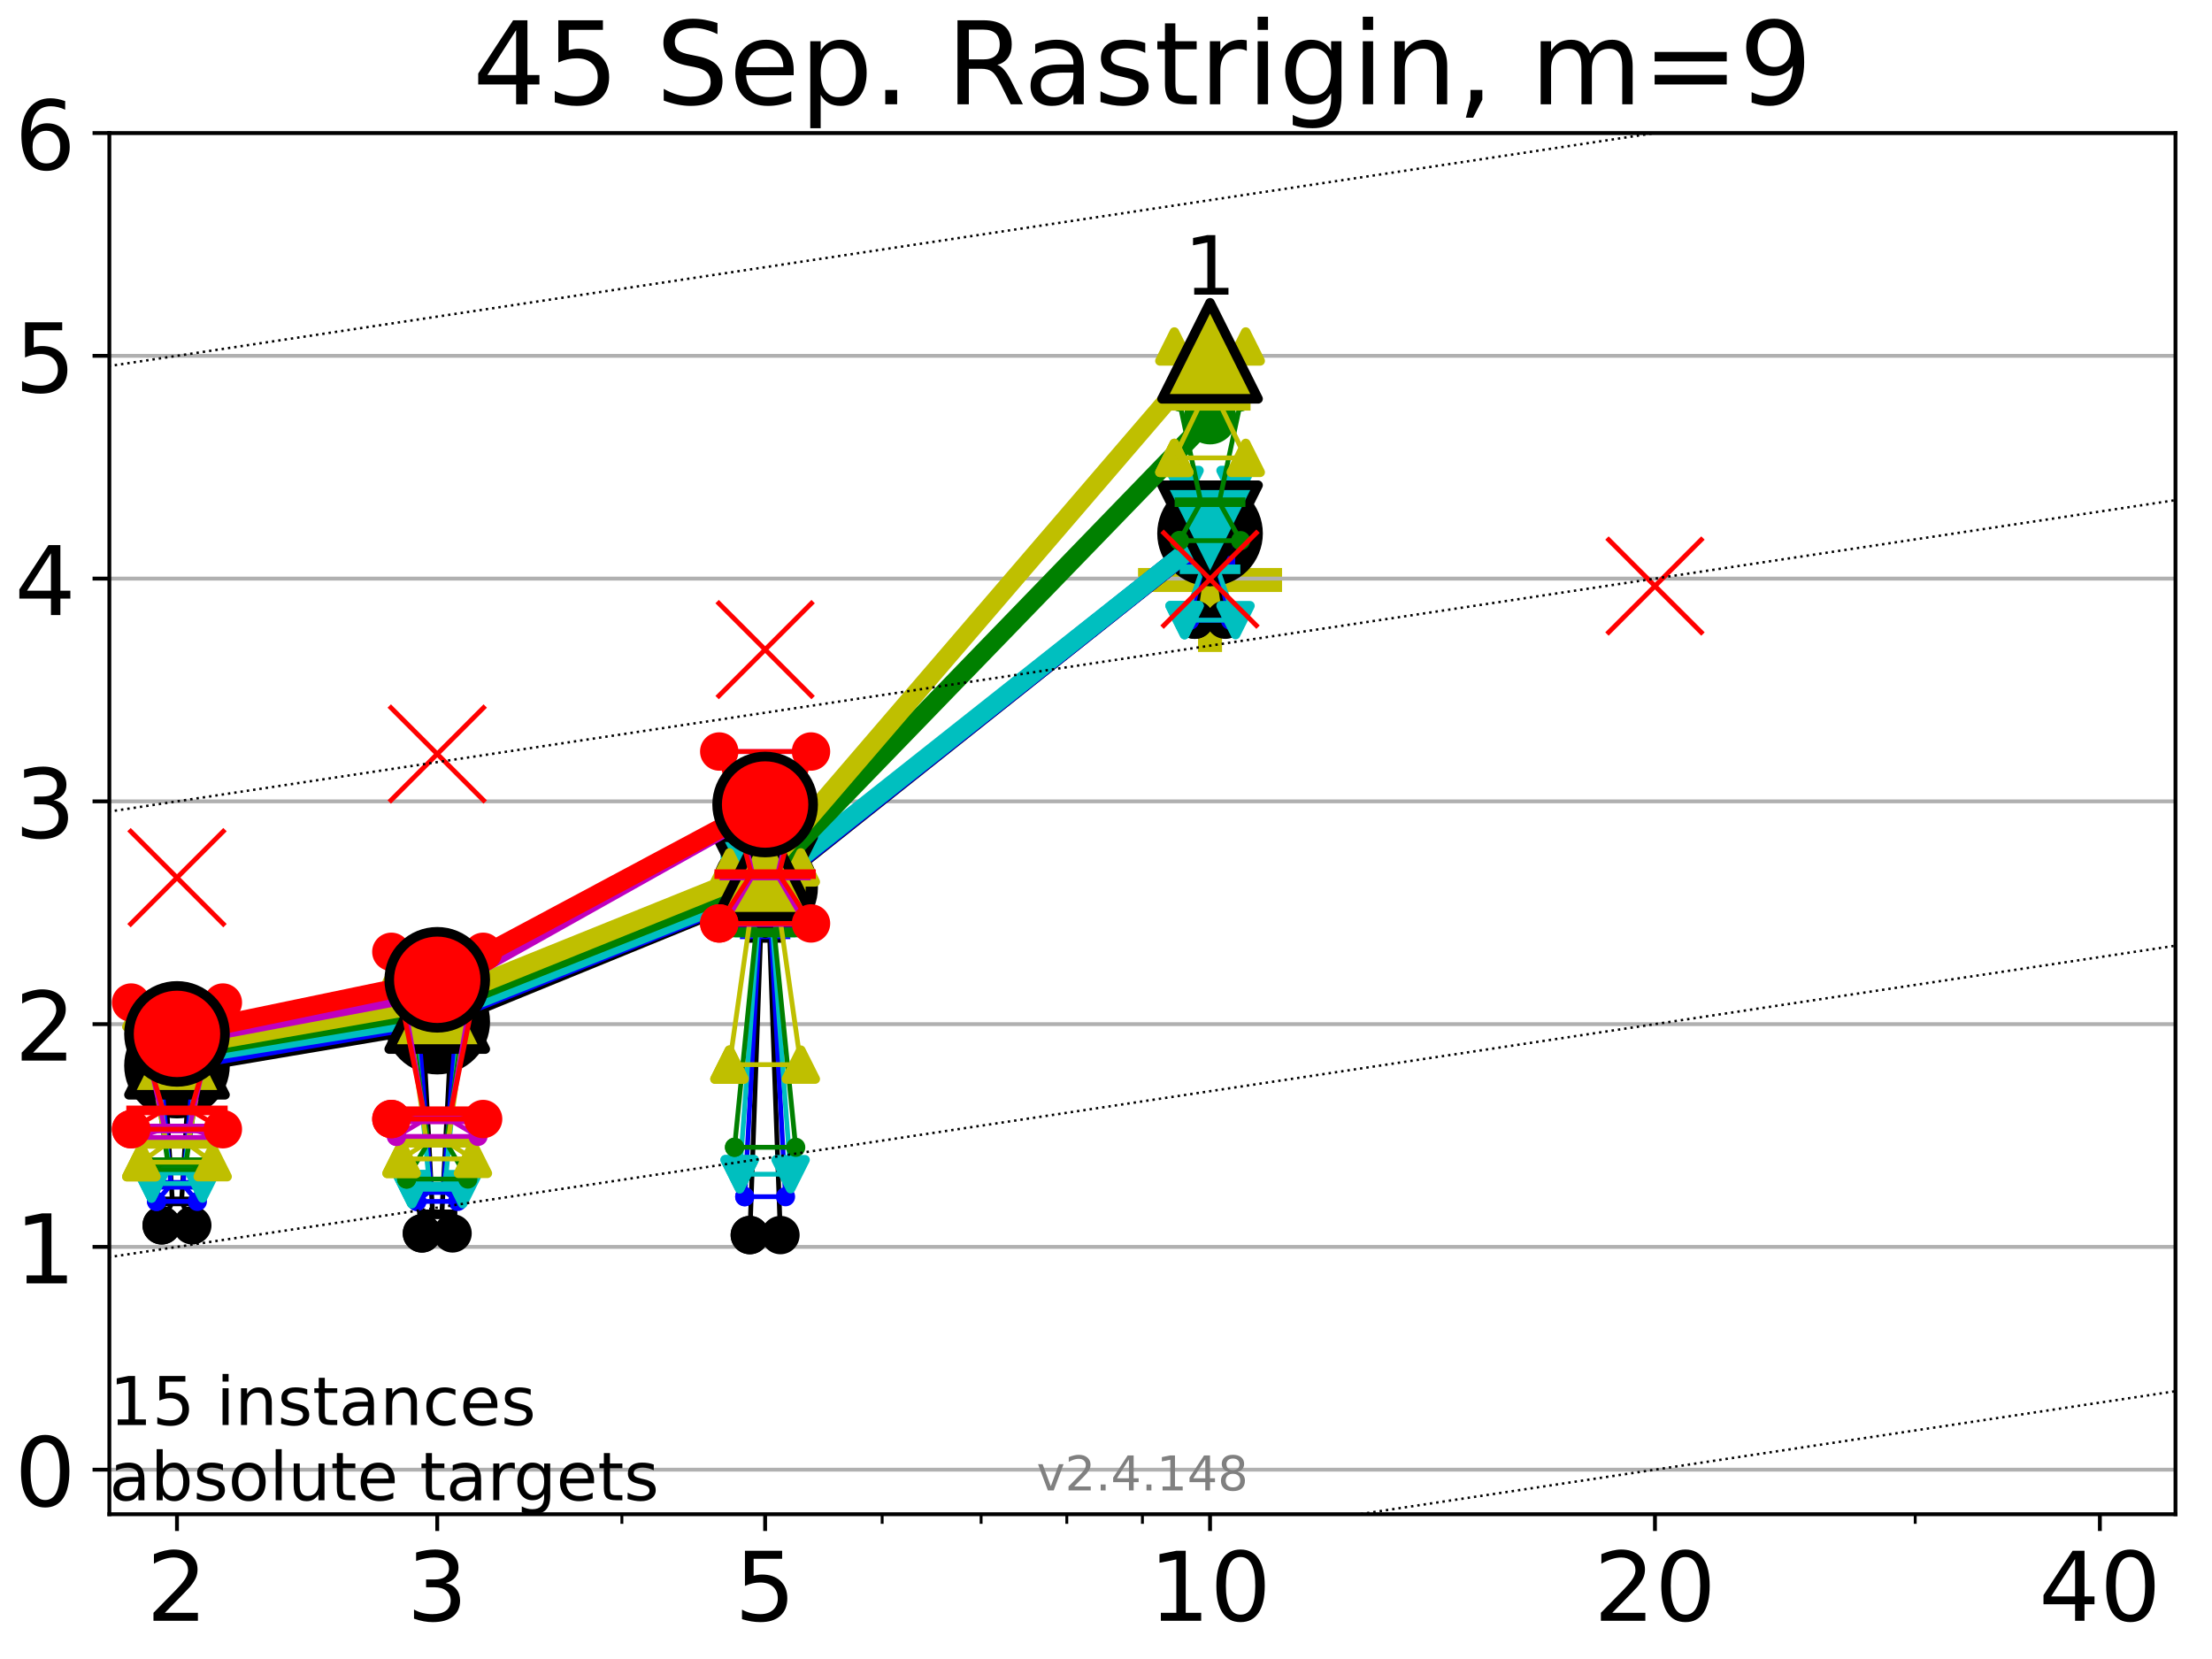 <?xml version="1.0" encoding="utf-8" standalone="no"?>
<!DOCTYPE svg PUBLIC "-//W3C//DTD SVG 1.1//EN"
  "http://www.w3.org/Graphics/SVG/1.1/DTD/svg11.dtd">
<!-- Created with matplotlib (https://matplotlib.org/) -->
<svg height="345.6pt" version="1.1" viewBox="0 0 460.8 345.6" width="460.8pt" xmlns="http://www.w3.org/2000/svg" xmlns:xlink="http://www.w3.org/1999/xlink">
 <defs>
  <style type="text/css">*{stroke-linecap:butt;stroke-linejoin:round;}</style>
 </defs>
 <g id="figure_1">
  <g id="patch_1">
   <path d="M 0 345.6 
L 460.8 345.6 
L 460.8 0 
L 0 0 
z
" style="fill:#ffffff;"/>
  </g>
  <g id="axes_1">
   <g id="patch_2">
    <path d="M 22.78 315.44 
L 453.192 315.44 
L 453.192 27.72 
L 22.78 27.72 
z
" style="fill:#ffffff;"/>
   </g>
   <g id="line2d_1">
    <defs>
     <path d="M -15 0 
L 15 0 
M 0 15 
L 0 -15 
" id="me6ecff01b0" style="stroke:#bfbf00;stroke-width:5;"/>
    </defs>
    <g clip-path="url(#pb757a143c2)">
     <use style="fill:#bfbf00;stroke:#bfbf00;stroke-width:5;" x="252.074" xlink:href="#me6ecff01b0" y="120.824"/>
    </g>
   </g>
   <g id="matplotlib.axis_1">
    <g id="xtick_1">
     <g id="line2d_2">
      <defs>
       <path d="M 0 0 
L 0 3.5 
" id="m7792617fa8" style="stroke:#000000;stroke-width:0.8;"/>
      </defs>
      <g>
       <use style="stroke:#000000;stroke-width:0.8;" x="36.868" xlink:href="#m7792617fa8" y="315.44"/>
      </g>
     </g>
     <g id="text_1">
      <!-- 2 -->
      <g transform="translate(30.506 337.637)scale(0.2 -0.2)">
       <defs>
        <path d="M 19.188 8.297 
L 53.609 8.297 
L 53.609 0 
L 7.328 0 
L 7.328 8.297 
Q 12.938 14.109 22.625 23.891 
Q 32.328 33.688 34.812 36.531 
Q 39.547 41.844 41.422 45.531 
Q 43.312 49.219 43.312 52.781 
Q 43.312 58.594 39.234 62.25 
Q 35.156 65.922 28.609 65.922 
Q 23.969 65.922 18.812 64.312 
Q 13.672 62.703 7.812 59.422 
L 7.812 69.391 
Q 13.766 71.781 18.938 73 
Q 24.125 74.219 28.422 74.219 
Q 39.75 74.219 46.484 68.547 
Q 53.219 62.891 53.219 53.422 
Q 53.219 48.922 51.531 44.891 
Q 49.859 40.875 45.406 35.406 
Q 44.188 33.984 37.641 27.219 
Q 31.109 20.453 19.188 8.297 
z
" id="DejaVuSans-50"/>
       </defs>
       <use xlink:href="#DejaVuSans-50"/>
      </g>
     </g>
    </g>
    <g id="xtick_2">
     <g id="line2d_3">
      <g>
       <use style="stroke:#000000;stroke-width:0.8;" x="91.085" xlink:href="#m7792617fa8" y="315.44"/>
      </g>
     </g>
     <g id="text_2">
      <!-- 3 -->
      <g transform="translate(84.723 337.637)scale(0.2 -0.2)">
       <defs>
        <path d="M 40.578 39.312 
Q 47.656 37.797 51.625 33 
Q 55.609 28.219 55.609 21.188 
Q 55.609 10.406 48.188 4.484 
Q 40.766 -1.422 27.094 -1.422 
Q 22.516 -1.422 17.656 -0.516 
Q 12.797 0.391 7.625 2.203 
L 7.625 11.719 
Q 11.719 9.328 16.594 8.109 
Q 21.484 6.891 26.812 6.891 
Q 36.078 6.891 40.938 10.547 
Q 45.797 14.203 45.797 21.188 
Q 45.797 27.641 41.281 31.266 
Q 36.766 34.906 28.719 34.906 
L 20.219 34.906 
L 20.219 43.016 
L 29.109 43.016 
Q 36.375 43.016 40.234 45.922 
Q 44.094 48.828 44.094 54.297 
Q 44.094 59.906 40.109 62.906 
Q 36.141 65.922 28.719 65.922 
Q 24.656 65.922 20.016 65.031 
Q 15.375 64.156 9.812 62.312 
L 9.812 71.094 
Q 15.438 72.656 20.344 73.438 
Q 25.25 74.219 29.594 74.219 
Q 40.828 74.219 47.359 69.109 
Q 53.906 64.016 53.906 55.328 
Q 53.906 49.266 50.438 45.094 
Q 46.969 40.922 40.578 39.312 
z
" id="DejaVuSans-51"/>
       </defs>
       <use xlink:href="#DejaVuSans-51"/>
      </g>
     </g>
    </g>
    <g id="xtick_3">
     <g id="line2d_4">
      <g>
       <use style="stroke:#000000;stroke-width:0.8;" x="159.39" xlink:href="#m7792617fa8" y="315.44"/>
      </g>
     </g>
     <g id="text_3">
      <!-- 5 -->
      <g transform="translate(153.028 337.637)scale(0.2 -0.2)">
       <defs>
        <path d="M 10.797 72.906 
L 49.516 72.906 
L 49.516 64.594 
L 19.828 64.594 
L 19.828 46.734 
Q 21.969 47.469 24.109 47.828 
Q 26.266 48.188 28.422 48.188 
Q 40.625 48.188 47.75 41.5 
Q 54.891 34.812 54.891 23.391 
Q 54.891 11.625 47.562 5.094 
Q 40.234 -1.422 26.906 -1.422 
Q 22.312 -1.422 17.547 -0.641 
Q 12.797 0.141 7.719 1.703 
L 7.719 11.625 
Q 12.109 9.234 16.797 8.062 
Q 21.484 6.891 26.703 6.891 
Q 35.156 6.891 40.078 11.328 
Q 45.016 15.766 45.016 23.391 
Q 45.016 31 40.078 35.438 
Q 35.156 39.891 26.703 39.891 
Q 22.75 39.891 18.812 39.016 
Q 14.891 38.141 10.797 36.281 
z
" id="DejaVuSans-53"/>
       </defs>
       <use xlink:href="#DejaVuSans-53"/>
      </g>
     </g>
    </g>
    <g id="xtick_4">
     <g id="line2d_5">
      <g>
       <use style="stroke:#000000;stroke-width:0.8;" x="252.074" xlink:href="#m7792617fa8" y="315.44"/>
      </g>
     </g>
     <g id="text_4">
      <!-- 10 -->
      <g transform="translate(239.349 337.637)scale(0.2 -0.2)">
       <defs>
        <path d="M 12.406 8.297 
L 28.516 8.297 
L 28.516 63.922 
L 10.984 60.406 
L 10.984 69.391 
L 28.422 72.906 
L 38.281 72.906 
L 38.281 8.297 
L 54.391 8.297 
L 54.391 0 
L 12.406 0 
z
" id="DejaVuSans-49"/>
        <path d="M 31.781 66.406 
Q 24.172 66.406 20.328 58.906 
Q 16.5 51.422 16.5 36.375 
Q 16.5 21.391 20.328 13.891 
Q 24.172 6.391 31.781 6.391 
Q 39.453 6.391 43.281 13.891 
Q 47.125 21.391 47.125 36.375 
Q 47.125 51.422 43.281 58.906 
Q 39.453 66.406 31.781 66.406 
z
M 31.781 74.219 
Q 44.047 74.219 50.516 64.516 
Q 56.984 54.828 56.984 36.375 
Q 56.984 17.969 50.516 8.266 
Q 44.047 -1.422 31.781 -1.422 
Q 19.531 -1.422 13.062 8.266 
Q 6.594 17.969 6.594 36.375 
Q 6.594 54.828 13.062 64.516 
Q 19.531 74.219 31.781 74.219 
z
" id="DejaVuSans-48"/>
       </defs>
       <use xlink:href="#DejaVuSans-49"/>
       <use x="63.623" xlink:href="#DejaVuSans-48"/>
      </g>
     </g>
    </g>
    <g id="xtick_5">
     <g id="line2d_6">
      <g>
       <use style="stroke:#000000;stroke-width:0.8;" x="344.758" xlink:href="#m7792617fa8" y="315.44"/>
      </g>
     </g>
     <g id="text_5">
      <!-- 20 -->
      <g transform="translate(332.033 337.637)scale(0.2 -0.2)">
       <use xlink:href="#DejaVuSans-50"/>
       <use x="63.623" xlink:href="#DejaVuSans-48"/>
      </g>
     </g>
    </g>
    <g id="xtick_6">
     <g id="line2d_7">
      <g>
       <use style="stroke:#000000;stroke-width:0.8;" x="437.443" xlink:href="#m7792617fa8" y="315.44"/>
      </g>
     </g>
     <g id="text_6">
      <!-- 40 -->
      <g transform="translate(424.718 337.637)scale(0.2 -0.2)">
       <defs>
        <path d="M 37.797 64.312 
L 12.891 25.391 
L 37.797 25.391 
z
M 35.203 72.906 
L 47.609 72.906 
L 47.609 25.391 
L 58.016 25.391 
L 58.016 17.188 
L 47.609 17.188 
L 47.609 0 
L 37.797 0 
L 37.797 17.188 
L 4.891 17.188 
L 4.891 26.703 
z
" id="DejaVuSans-52"/>
       </defs>
       <use xlink:href="#DejaVuSans-52"/>
       <use x="63.623" xlink:href="#DejaVuSans-48"/>
      </g>
     </g>
    </g>
    <g id="xtick_7">
     <g id="line2d_8">
      <defs>
       <path d="M 0 0 
L 0 2 
" id="m6d97d2428c" style="stroke:#000000;stroke-width:0.6;"/>
      </defs>
      <g>
       <use style="stroke:#000000;stroke-width:0.6;" x="129.552" xlink:href="#m6d97d2428c" y="315.44"/>
      </g>
     </g>
    </g>
    <g id="xtick_8">
     <g id="line2d_9">
      <g>
       <use style="stroke:#000000;stroke-width:0.6;" x="183.769" xlink:href="#m6d97d2428c" y="315.44"/>
      </g>
     </g>
    </g>
    <g id="xtick_9">
     <g id="line2d_10">
      <g>
       <use style="stroke:#000000;stroke-width:0.6;" x="204.381" xlink:href="#m6d97d2428c" y="315.44"/>
      </g>
     </g>
    </g>
    <g id="xtick_10">
     <g id="line2d_11">
      <g>
       <use style="stroke:#000000;stroke-width:0.6;" x="222.237" xlink:href="#m6d97d2428c" y="315.44"/>
      </g>
     </g>
    </g>
    <g id="xtick_11">
     <g id="line2d_12">
      <g>
       <use style="stroke:#000000;stroke-width:0.6;" x="237.986" xlink:href="#m6d97d2428c" y="315.44"/>
      </g>
     </g>
    </g>
    <g id="xtick_12">
     <g id="line2d_13">
      <g>
       <use style="stroke:#000000;stroke-width:0.6;" x="398.975" xlink:href="#m6d97d2428c" y="315.44"/>
      </g>
     </g>
    </g>
   </g>
   <g id="matplotlib.axis_2">
    <g id="ytick_1">
     <g id="line2d_14">
      <path clip-path="url(#pb757a143c2)" d="M 22.78 306.159 
L 453.192 306.159 
" style="fill:none;stroke:#b0b0b0;stroke-linecap:square;stroke-width:0.8;"/>
     </g>
     <g id="line2d_15">
      <defs>
       <path d="M 0 0 
L -3.5 0 
" id="ma51ab6684b" style="stroke:#000000;stroke-width:0.8;"/>
      </defs>
      <g>
       <use style="stroke:#000000;stroke-width:0.8;" x="22.78" xlink:href="#ma51ab6684b" y="306.159"/>
      </g>
     </g>
     <g id="text_7">
      <!-- 0 -->
      <g transform="translate(3.055 313.757)scale(0.2 -0.2)">
       <use xlink:href="#DejaVuSans-48"/>
      </g>
     </g>
    </g>
    <g id="ytick_2">
     <g id="line2d_16">
      <path clip-path="url(#pb757a143c2)" d="M 22.78 259.752 
L 453.192 259.752 
" style="fill:none;stroke:#b0b0b0;stroke-linecap:square;stroke-width:0.8;"/>
     </g>
     <g id="line2d_17">
      <g>
       <use style="stroke:#000000;stroke-width:0.8;" x="22.78" xlink:href="#ma51ab6684b" y="259.752"/>
      </g>
     </g>
     <g id="text_8">
      <!-- 1 -->
      <g transform="translate(3.055 267.351)scale(0.2 -0.2)">
       <use xlink:href="#DejaVuSans-49"/>
      </g>
     </g>
    </g>
    <g id="ytick_3">
     <g id="line2d_18">
      <path clip-path="url(#pb757a143c2)" d="M 22.78 213.346 
L 453.192 213.346 
" style="fill:none;stroke:#b0b0b0;stroke-linecap:square;stroke-width:0.8;"/>
     </g>
     <g id="line2d_19">
      <g>
       <use style="stroke:#000000;stroke-width:0.8;" x="22.78" xlink:href="#ma51ab6684b" y="213.346"/>
      </g>
     </g>
     <g id="text_9">
      <!-- 2 -->
      <g transform="translate(3.055 220.944)scale(0.2 -0.2)">
       <use xlink:href="#DejaVuSans-50"/>
      </g>
     </g>
    </g>
    <g id="ytick_4">
     <g id="line2d_20">
      <path clip-path="url(#pb757a143c2)" d="M 22.78 166.939 
L 453.192 166.939 
" style="fill:none;stroke:#b0b0b0;stroke-linecap:square;stroke-width:0.8;"/>
     </g>
     <g id="line2d_21">
      <g>
       <use style="stroke:#000000;stroke-width:0.8;" x="22.78" xlink:href="#ma51ab6684b" y="166.939"/>
      </g>
     </g>
     <g id="text_10">
      <!-- 3 -->
      <g transform="translate(3.055 174.538)scale(0.2 -0.2)">
       <use xlink:href="#DejaVuSans-51"/>
      </g>
     </g>
    </g>
    <g id="ytick_5">
     <g id="line2d_22">
      <path clip-path="url(#pb757a143c2)" d="M 22.78 120.533 
L 453.192 120.533 
" style="fill:none;stroke:#b0b0b0;stroke-linecap:square;stroke-width:0.8;"/>
     </g>
     <g id="line2d_23">
      <g>
       <use style="stroke:#000000;stroke-width:0.8;" x="22.78" xlink:href="#ma51ab6684b" y="120.533"/>
      </g>
     </g>
     <g id="text_11">
      <!-- 4 -->
      <g transform="translate(3.055 128.131)scale(0.2 -0.2)">
       <use xlink:href="#DejaVuSans-52"/>
      </g>
     </g>
    </g>
    <g id="ytick_6">
     <g id="line2d_24">
      <path clip-path="url(#pb757a143c2)" d="M 22.78 74.126 
L 453.192 74.126 
" style="fill:none;stroke:#b0b0b0;stroke-linecap:square;stroke-width:0.8;"/>
     </g>
     <g id="line2d_25">
      <g>
       <use style="stroke:#000000;stroke-width:0.8;" x="22.78" xlink:href="#ma51ab6684b" y="74.126"/>
      </g>
     </g>
     <g id="text_12">
      <!-- 5 -->
      <g transform="translate(3.055 81.725)scale(0.2 -0.2)">
       <use xlink:href="#DejaVuSans-53"/>
      </g>
     </g>
    </g>
    <g id="ytick_7">
     <g id="line2d_26">
      <path clip-path="url(#pb757a143c2)" d="M 22.78 27.72 
L 453.192 27.72 
" style="fill:none;stroke:#b0b0b0;stroke-linecap:square;stroke-width:0.8;"/>
     </g>
     <g id="line2d_27">
      <g>
       <use style="stroke:#000000;stroke-width:0.8;" x="22.78" xlink:href="#ma51ab6684b" y="27.72"/>
      </g>
     </g>
     <g id="text_13">
      <!-- 6 -->
      <g transform="translate(3.055 35.318)scale(0.2 -0.2)">
       <defs>
        <path d="M 33.016 40.375 
Q 26.375 40.375 22.484 35.828 
Q 18.609 31.297 18.609 23.391 
Q 18.609 15.531 22.484 10.953 
Q 26.375 6.391 33.016 6.391 
Q 39.656 6.391 43.531 10.953 
Q 47.406 15.531 47.406 23.391 
Q 47.406 31.297 43.531 35.828 
Q 39.656 40.375 33.016 40.375 
z
M 52.594 71.297 
L 52.594 62.312 
Q 48.875 64.062 45.094 64.984 
Q 41.312 65.922 37.594 65.922 
Q 27.828 65.922 22.672 59.328 
Q 17.531 52.734 16.797 39.406 
Q 19.672 43.656 24.016 45.922 
Q 28.375 48.188 33.594 48.188 
Q 44.578 48.188 50.953 41.516 
Q 57.328 34.859 57.328 23.391 
Q 57.328 12.156 50.688 5.359 
Q 44.047 -1.422 33.016 -1.422 
Q 20.359 -1.422 13.672 8.266 
Q 6.984 17.969 6.984 36.375 
Q 6.984 53.656 15.188 63.938 
Q 23.391 74.219 37.203 74.219 
Q 40.922 74.219 44.703 73.484 
Q 48.484 72.75 52.594 71.297 
z
" id="DejaVuSans-54"/>
       </defs>
       <use xlink:href="#DejaVuSans-54"/>
      </g>
     </g>
    </g>
   </g>
   <g id="line2d_28">
    <path clip-path="url(#pb757a143c2)" d="M 33.682 255.255 
L 35.912 250.28 
L 33.682 213.702 
L 40.054 213.702 
L 37.824 250.28 
L 40.054 255.255 
L 33.682 255.255 
" style="fill:none;stroke:#000000;stroke-linecap:square;"/>
   </g>
   <g id="line2d_29">
    <path clip-path="url(#pb757a143c2)" d="M 33.682 255.255 
L 40.054 255.255 
L 40.054 213.702 
L 33.682 213.702 
L 33.682 255.255 
" style="fill:none;"/>
    <defs>
     <path d="M 0 3 
C 0.796 3 1.559 2.684 2.121 2.121 
C 2.684 1.559 3 0.796 3 0 
C 3 -0.796 2.684 -1.559 2.121 -2.121 
C 1.559 -2.684 0.796 -3 0 -3 
C -0.796 -3 -1.559 -2.684 -2.121 -2.121 
C -2.684 -1.559 -3 -0.796 -3 0 
C -3 0.796 -2.684 1.559 -2.121 2.121 
C -1.559 2.684 -0.796 3 0 3 
z
" id="m6a13f4be2c" style="stroke:#000000;stroke-width:2;"/>
    </defs>
    <g clip-path="url(#pb757a143c2)">
     <use style="stroke:#000000;stroke-width:2;" x="33.682" xlink:href="#m6a13f4be2c" y="255.255"/>
     <use style="stroke:#000000;stroke-width:2;" x="40.054" xlink:href="#m6a13f4be2c" y="255.255"/>
     <use style="stroke:#000000;stroke-width:2;" x="40.054" xlink:href="#m6a13f4be2c" y="213.702"/>
     <use style="stroke:#000000;stroke-width:2;" x="33.682" xlink:href="#m6a13f4be2c" y="213.702"/>
     <use style="stroke:#000000;stroke-width:2;" x="33.682" xlink:href="#m6a13f4be2c" y="255.255"/>
    </g>
   </g>
   <g id="line2d_30">
    <path clip-path="url(#pb757a143c2)" d="M 33.682 250.28 
L 40.054 250.28 
" style="fill:none;stroke:#000000;stroke-linecap:square;stroke-width:2;"/>
   </g>
   <g id="line2d_31">
    <path clip-path="url(#pb757a143c2)" d="M 87.899 256.935 
L 90.129 252.971 
L 87.899 210.196 
L 94.271 210.196 
L 92.041 252.971 
L 94.271 256.935 
L 87.899 256.935 
" style="fill:none;stroke:#000000;stroke-linecap:square;"/>
   </g>
   <g id="line2d_32">
    <path clip-path="url(#pb757a143c2)" d="M 87.899 256.935 
L 94.271 256.935 
L 94.271 210.196 
L 87.899 210.196 
L 87.899 256.935 
" style="fill:none;"/>
    <g clip-path="url(#pb757a143c2)">
     <use style="stroke:#000000;stroke-width:2;" x="87.899" xlink:href="#m6a13f4be2c" y="256.935"/>
     <use style="stroke:#000000;stroke-width:2;" x="94.271" xlink:href="#m6a13f4be2c" y="256.935"/>
     <use style="stroke:#000000;stroke-width:2;" x="94.271" xlink:href="#m6a13f4be2c" y="210.196"/>
     <use style="stroke:#000000;stroke-width:2;" x="87.899" xlink:href="#m6a13f4be2c" y="210.196"/>
     <use style="stroke:#000000;stroke-width:2;" x="87.899" xlink:href="#m6a13f4be2c" y="256.935"/>
    </g>
   </g>
   <g id="line2d_33">
    <path clip-path="url(#pb757a143c2)" d="M 87.899 252.971 
L 94.271 252.971 
" style="fill:none;stroke:#000000;stroke-linecap:square;stroke-width:2;"/>
   </g>
   <g id="line2d_34">
    <path clip-path="url(#pb757a143c2)" d="M 156.204 257.289 
L 158.434 195.385 
L 156.204 182.043 
L 162.576 182.043 
L 160.346 195.385 
L 162.576 257.289 
L 156.204 257.289 
" style="fill:none;stroke:#000000;stroke-linecap:square;"/>
   </g>
   <g id="line2d_35">
    <path clip-path="url(#pb757a143c2)" d="M 156.204 257.289 
L 162.576 257.289 
L 162.576 182.043 
L 156.204 182.043 
L 156.204 257.289 
" style="fill:none;"/>
    <g clip-path="url(#pb757a143c2)">
     <use style="stroke:#000000;stroke-width:2;" x="156.204" xlink:href="#m6a13f4be2c" y="257.289"/>
     <use style="stroke:#000000;stroke-width:2;" x="162.576" xlink:href="#m6a13f4be2c" y="257.289"/>
     <use style="stroke:#000000;stroke-width:2;" x="162.576" xlink:href="#m6a13f4be2c" y="182.043"/>
     <use style="stroke:#000000;stroke-width:2;" x="156.204" xlink:href="#m6a13f4be2c" y="182.043"/>
     <use style="stroke:#000000;stroke-width:2;" x="156.204" xlink:href="#m6a13f4be2c" y="257.289"/>
    </g>
   </g>
   <g id="line2d_36">
    <path clip-path="url(#pb757a143c2)" d="M 156.204 195.385 
L 162.576 195.385 
" style="fill:none;stroke:#000000;stroke-linecap:square;stroke-width:2;"/>
   </g>
   <g id="line2d_37">
    <path clip-path="url(#pb757a143c2)" d="M 248.888 129.097 
L 251.118 113.871 
L 248.888 108.739 
L 255.26 108.739 
L 253.03 113.871 
L 255.26 129.097 
L 248.888 129.097 
" style="fill:none;stroke:#000000;stroke-linecap:square;"/>
   </g>
   <g id="line2d_38">
    <path clip-path="url(#pb757a143c2)" d="M 248.888 129.097 
L 255.26 129.097 
L 255.26 108.739 
L 248.888 108.739 
L 248.888 129.097 
" style="fill:none;"/>
    <g clip-path="url(#pb757a143c2)">
     <use style="stroke:#000000;stroke-width:2;" x="248.888" xlink:href="#m6a13f4be2c" y="129.097"/>
     <use style="stroke:#000000;stroke-width:2;" x="255.26" xlink:href="#m6a13f4be2c" y="129.097"/>
     <use style="stroke:#000000;stroke-width:2;" x="255.26" xlink:href="#m6a13f4be2c" y="108.739"/>
     <use style="stroke:#000000;stroke-width:2;" x="248.888" xlink:href="#m6a13f4be2c" y="108.739"/>
     <use style="stroke:#000000;stroke-width:2;" x="248.888" xlink:href="#m6a13f4be2c" y="129.097"/>
    </g>
   </g>
   <g id="line2d_39">
    <path clip-path="url(#pb757a143c2)" d="M 248.888 113.871 
L 255.26 113.871 
" style="fill:none;stroke:#000000;stroke-linecap:square;stroke-width:2;"/>
   </g>
   <g id="line2d_40">
    <path clip-path="url(#pb757a143c2)" d="M 36.868 221.987 
L 91.085 212.824 
" style="fill:none;stroke:#000000;stroke-linecap:square;stroke-width:4;"/>
   </g>
   <g id="line2d_41">
    <path clip-path="url(#pb757a143c2)" d="M 91.085 212.824 
L 159.39 184.907 
" style="fill:none;stroke:#000000;stroke-linecap:square;stroke-width:4;"/>
   </g>
   <g id="line2d_42">
    <path clip-path="url(#pb757a143c2)" d="M 159.39 184.907 
L 252.074 111.129 
" style="fill:none;stroke:#000000;stroke-linecap:square;stroke-width:4;"/>
   </g>
   <g id="line2d_43">
    <path clip-path="url(#pb757a143c2)" d="M 36.868 221.987 
L 91.085 212.824 
L 159.39 184.907 
L 252.074 111.129 
" style="fill:none;"/>
    <defs>
     <path d="M 0 10 
C 2.652 10 5.196 8.946 7.071 7.071 
C 8.946 5.196 10 2.652 10 0 
C 10 -2.652 8.946 -5.196 7.071 -7.071 
C 5.196 -8.946 2.652 -10 0 -10 
C -2.652 -10 -5.196 -8.946 -7.071 -7.071 
C -8.946 -5.196 -10 -2.652 -10 0 
C -10 2.652 -8.946 5.196 -7.071 7.071 
C -5.196 8.946 -2.652 10 0 10 
z
" id="m45d468c473" style="stroke:#000000;stroke-width:2;"/>
    </defs>
    <g clip-path="url(#pb757a143c2)">
     <use style="stroke:#000000;stroke-width:2;" x="36.868" xlink:href="#m45d468c473" y="221.987"/>
     <use style="stroke:#000000;stroke-width:2;" x="91.085" xlink:href="#m45d468c473" y="212.824"/>
     <use style="stroke:#000000;stroke-width:2;" x="159.39" xlink:href="#m45d468c473" y="184.907"/>
     <use style="stroke:#000000;stroke-width:2;" x="252.074" xlink:href="#m45d468c473" y="111.129"/>
    </g>
   </g>
   <g id="line2d_44">
    <path clip-path="url(#pb757a143c2)" d="M 32.62 250.28 
L 35.594 246.816 
L 32.62 213.702 
L 41.116 213.702 
L 38.143 246.816 
L 41.116 250.28 
L 32.62 250.28 
" style="fill:none;stroke:#0000ff;stroke-linecap:square;"/>
   </g>
   <g id="line2d_45">
    <path clip-path="url(#pb757a143c2)" d="M 32.62 250.28 
L 41.116 250.28 
L 41.116 213.702 
L 32.62 213.702 
L 32.62 250.28 
" style="fill:none;"/>
    <defs>
     <path d="M 0 1.5 
C 0.398 1.5 0.779 1.342 1.061 1.061 
C 1.342 0.779 1.5 0.398 1.5 0 
C 1.5 -0.398 1.342 -0.779 1.061 -1.061 
C 0.779 -1.342 0.398 -1.5 0 -1.5 
C -0.398 -1.5 -0.779 -1.342 -1.061 -1.061 
C -1.342 -0.779 -1.5 -0.398 -1.5 0 
C -1.5 0.398 -1.342 0.779 -1.061 1.061 
C -0.779 1.342 -0.398 1.5 0 1.5 
z
" id="mdecdd8a53e" style="stroke:#0000ff;"/>
    </defs>
    <g clip-path="url(#pb757a143c2)">
     <use style="fill:#0000ff;stroke:#0000ff;" x="32.62" xlink:href="#mdecdd8a53e" y="250.28"/>
     <use style="fill:#0000ff;stroke:#0000ff;" x="41.116" xlink:href="#mdecdd8a53e" y="250.28"/>
     <use style="fill:#0000ff;stroke:#0000ff;" x="41.116" xlink:href="#mdecdd8a53e" y="213.702"/>
     <use style="fill:#0000ff;stroke:#0000ff;" x="32.62" xlink:href="#mdecdd8a53e" y="213.702"/>
     <use style="fill:#0000ff;stroke:#0000ff;" x="32.62" xlink:href="#mdecdd8a53e" y="250.28"/>
    </g>
   </g>
   <g id="line2d_46">
    <path clip-path="url(#pb757a143c2)" d="M 32.62 246.816 
L 41.116 246.816 
" style="fill:none;stroke:#0000ff;stroke-linecap:square;stroke-width:2;"/>
   </g>
   <g id="line2d_47">
    <path clip-path="url(#pb757a143c2)" d="M 86.837 250.28 
L 89.811 247.906 
L 86.837 209.685 
L 95.333 209.685 
L 92.359 247.906 
L 95.333 250.28 
L 86.837 250.28 
" style="fill:none;stroke:#0000ff;stroke-linecap:square;"/>
   </g>
   <g id="line2d_48">
    <path clip-path="url(#pb757a143c2)" d="M 86.837 250.28 
L 95.333 250.28 
L 95.333 209.685 
L 86.837 209.685 
L 86.837 250.28 
" style="fill:none;"/>
    <g clip-path="url(#pb757a143c2)">
     <use style="fill:#0000ff;stroke:#0000ff;" x="86.837" xlink:href="#mdecdd8a53e" y="250.28"/>
     <use style="fill:#0000ff;stroke:#0000ff;" x="95.333" xlink:href="#mdecdd8a53e" y="250.28"/>
     <use style="fill:#0000ff;stroke:#0000ff;" x="95.333" xlink:href="#mdecdd8a53e" y="209.685"/>
     <use style="fill:#0000ff;stroke:#0000ff;" x="86.837" xlink:href="#mdecdd8a53e" y="209.685"/>
     <use style="fill:#0000ff;stroke:#0000ff;" x="86.837" xlink:href="#mdecdd8a53e" y="250.28"/>
    </g>
   </g>
   <g id="line2d_49">
    <path clip-path="url(#pb757a143c2)" d="M 86.837 247.906 
L 95.333 247.906 
" style="fill:none;stroke:#0000ff;stroke-linecap:square;stroke-width:2;"/>
   </g>
   <g id="line2d_50">
    <path clip-path="url(#pb757a143c2)" d="M 155.142 249.296 
L 158.116 194.638 
L 155.142 181.827 
L 163.638 181.827 
L 160.665 194.638 
L 163.638 249.296 
L 155.142 249.296 
" style="fill:none;stroke:#0000ff;stroke-linecap:square;"/>
   </g>
   <g id="line2d_51">
    <path clip-path="url(#pb757a143c2)" d="M 155.142 249.296 
L 163.638 249.296 
L 163.638 181.827 
L 155.142 181.827 
L 155.142 249.296 
" style="fill:none;"/>
    <g clip-path="url(#pb757a143c2)">
     <use style="fill:#0000ff;stroke:#0000ff;" x="155.142" xlink:href="#mdecdd8a53e" y="249.296"/>
     <use style="fill:#0000ff;stroke:#0000ff;" x="163.638" xlink:href="#mdecdd8a53e" y="249.296"/>
     <use style="fill:#0000ff;stroke:#0000ff;" x="163.638" xlink:href="#mdecdd8a53e" y="181.827"/>
     <use style="fill:#0000ff;stroke:#0000ff;" x="155.142" xlink:href="#mdecdd8a53e" y="181.827"/>
     <use style="fill:#0000ff;stroke:#0000ff;" x="155.142" xlink:href="#mdecdd8a53e" y="249.296"/>
    </g>
   </g>
   <g id="line2d_52">
    <path clip-path="url(#pb757a143c2)" d="M 155.142 194.638 
L 163.638 194.638 
" style="fill:none;stroke:#0000ff;stroke-linecap:square;stroke-width:2;"/>
   </g>
   <g id="line2d_53">
    <path clip-path="url(#pb757a143c2)" d="M 247.826 129.212 
L 250.8 116.848 
L 247.826 107.289 
L 256.322 107.289 
L 253.349 116.848 
L 256.322 129.212 
L 247.826 129.212 
" style="fill:none;stroke:#0000ff;stroke-linecap:square;"/>
   </g>
   <g id="line2d_54">
    <path clip-path="url(#pb757a143c2)" d="M 247.826 129.212 
L 256.322 129.212 
L 256.322 107.289 
L 247.826 107.289 
L 247.826 129.212 
" style="fill:none;"/>
    <g clip-path="url(#pb757a143c2)">
     <use style="fill:#0000ff;stroke:#0000ff;" x="247.826" xlink:href="#mdecdd8a53e" y="129.212"/>
     <use style="fill:#0000ff;stroke:#0000ff;" x="256.322" xlink:href="#mdecdd8a53e" y="129.212"/>
     <use style="fill:#0000ff;stroke:#0000ff;" x="256.322" xlink:href="#mdecdd8a53e" y="107.289"/>
     <use style="fill:#0000ff;stroke:#0000ff;" x="247.826" xlink:href="#mdecdd8a53e" y="107.289"/>
     <use style="fill:#0000ff;stroke:#0000ff;" x="247.826" xlink:href="#mdecdd8a53e" y="129.212"/>
    </g>
   </g>
   <g id="line2d_55">
    <path clip-path="url(#pb757a143c2)" d="M 247.826 116.848 
L 256.322 116.848 
" style="fill:none;stroke:#0000ff;stroke-linecap:square;stroke-width:2;"/>
   </g>
   <g id="line2d_56">
    <path clip-path="url(#pb757a143c2)" d="M 36.868 221.198 
L 91.085 211.92 
" style="fill:none;stroke:#0000ff;stroke-linecap:square;stroke-width:4;"/>
   </g>
   <g id="line2d_57">
    <path clip-path="url(#pb757a143c2)" d="M 91.085 211.92 
L 159.39 184.697 
" style="fill:none;stroke:#0000ff;stroke-linecap:square;stroke-width:4;"/>
   </g>
   <g id="line2d_58">
    <path clip-path="url(#pb757a143c2)" d="M 159.39 184.697 
L 252.074 111.12 
" style="fill:none;stroke:#0000ff;stroke-linecap:square;stroke-width:4;"/>
   </g>
   <g id="line2d_59">
    <path clip-path="url(#pb757a143c2)" d="M 36.868 221.198 
L 91.085 211.92 
L 159.39 184.697 
L 252.074 111.12 
" style="fill:none;"/>
    <defs>
     <path d="M 0 5 
C 1.326 5 2.598 4.473 3.536 3.536 
C 4.473 2.598 5 1.326 5 0 
C 5 -1.326 4.473 -2.598 3.536 -3.536 
C 2.598 -4.473 1.326 -5 0 -5 
C -1.326 -5 -2.598 -4.473 -3.536 -3.536 
C -4.473 -2.598 -5 -1.326 -5 0 
C -5 1.326 -4.473 2.598 -3.536 3.536 
C -2.598 4.473 -1.326 5 0 5 
z
" id="m777690048c" style="stroke:#0000ff;"/>
    </defs>
    <g clip-path="url(#pb757a143c2)">
     <use style="fill:#0000ff;stroke:#0000ff;" x="36.868" xlink:href="#m777690048c" y="221.198"/>
     <use style="fill:#0000ff;stroke:#0000ff;" x="91.085" xlink:href="#m777690048c" y="211.92"/>
     <use style="fill:#0000ff;stroke:#0000ff;" x="159.39" xlink:href="#m777690048c" y="184.697"/>
     <use style="fill:#0000ff;stroke:#0000ff;" x="252.074" xlink:href="#m777690048c" y="111.12"/>
    </g>
   </g>
   <g id="line2d_60">
    <path clip-path="url(#pb757a143c2)" d="M 31.558 246.553 
L 35.275 243.862 
L 31.558 212.947 
L 42.178 212.947 
L 38.461 243.862 
L 42.178 246.553 
L 31.558 246.553 
" style="fill:none;stroke:#00bfbf;stroke-linecap:square;"/>
   </g>
   <g id="line2d_61">
    <path clip-path="url(#pb757a143c2)" d="M 31.558 246.553 
L 42.178 246.553 
L 42.178 212.947 
L 31.558 212.947 
L 31.558 246.553 
" style="fill:none;"/>
    <defs>
     <path d="M -0 3 
L 3 -3 
L -3 -3 
z
" id="m982b3df4ac" style="stroke:#00bfbf;stroke-linejoin:miter;stroke-width:2;"/>
    </defs>
    <g clip-path="url(#pb757a143c2)">
     <use style="fill:#00bfbf;stroke:#00bfbf;stroke-linejoin:miter;stroke-width:2;" x="31.558" xlink:href="#m982b3df4ac" y="246.553"/>
     <use style="fill:#00bfbf;stroke:#00bfbf;stroke-linejoin:miter;stroke-width:2;" x="42.178" xlink:href="#m982b3df4ac" y="246.553"/>
     <use style="fill:#00bfbf;stroke:#00bfbf;stroke-linejoin:miter;stroke-width:2;" x="42.178" xlink:href="#m982b3df4ac" y="212.947"/>
     <use style="fill:#00bfbf;stroke:#00bfbf;stroke-linejoin:miter;stroke-width:2;" x="31.558" xlink:href="#m982b3df4ac" y="212.947"/>
     <use style="fill:#00bfbf;stroke:#00bfbf;stroke-linejoin:miter;stroke-width:2;" x="31.558" xlink:href="#m982b3df4ac" y="246.553"/>
    </g>
   </g>
   <g id="line2d_62">
    <path clip-path="url(#pb757a143c2)" d="M 31.558 243.862 
L 42.178 243.862 
" style="fill:none;stroke:#00bfbf;stroke-linecap:square;stroke-width:2;"/>
   </g>
   <g id="line2d_63">
    <path clip-path="url(#pb757a143c2)" d="M 85.775 247.72 
L 89.492 247.173 
L 85.775 209.024 
L 96.395 209.024 
L 92.678 247.173 
L 96.395 247.72 
L 85.775 247.72 
" style="fill:none;stroke:#00bfbf;stroke-linecap:square;"/>
   </g>
   <g id="line2d_64">
    <path clip-path="url(#pb757a143c2)" d="M 85.775 247.72 
L 96.395 247.72 
L 96.395 209.024 
L 85.775 209.024 
L 85.775 247.72 
" style="fill:none;"/>
    <g clip-path="url(#pb757a143c2)">
     <use style="fill:#00bfbf;stroke:#00bfbf;stroke-linejoin:miter;stroke-width:2;" x="85.775" xlink:href="#m982b3df4ac" y="247.72"/>
     <use style="fill:#00bfbf;stroke:#00bfbf;stroke-linejoin:miter;stroke-width:2;" x="96.395" xlink:href="#m982b3df4ac" y="247.72"/>
     <use style="fill:#00bfbf;stroke:#00bfbf;stroke-linejoin:miter;stroke-width:2;" x="96.395" xlink:href="#m982b3df4ac" y="209.024"/>
     <use style="fill:#00bfbf;stroke:#00bfbf;stroke-linejoin:miter;stroke-width:2;" x="85.775" xlink:href="#m982b3df4ac" y="209.024"/>
     <use style="fill:#00bfbf;stroke:#00bfbf;stroke-linejoin:miter;stroke-width:2;" x="85.775" xlink:href="#m982b3df4ac" y="247.72"/>
    </g>
   </g>
   <g id="line2d_65">
    <path clip-path="url(#pb757a143c2)" d="M 85.775 247.173 
L 96.395 247.173 
" style="fill:none;stroke:#00bfbf;stroke-linecap:square;stroke-width:2;"/>
   </g>
   <g id="line2d_66">
    <path clip-path="url(#pb757a143c2)" d="M 154.08 244.608 
L 157.797 194.26 
L 154.08 181.513 
L 164.7 181.513 
L 160.983 194.26 
L 164.7 244.608 
L 154.08 244.608 
" style="fill:none;stroke:#00bfbf;stroke-linecap:square;"/>
   </g>
   <g id="line2d_67">
    <path clip-path="url(#pb757a143c2)" d="M 154.08 244.608 
L 164.7 244.608 
L 164.7 181.513 
L 154.08 181.513 
L 154.08 244.608 
" style="fill:none;"/>
    <g clip-path="url(#pb757a143c2)">
     <use style="fill:#00bfbf;stroke:#00bfbf;stroke-linejoin:miter;stroke-width:2;" x="154.08" xlink:href="#m982b3df4ac" y="244.608"/>
     <use style="fill:#00bfbf;stroke:#00bfbf;stroke-linejoin:miter;stroke-width:2;" x="164.7" xlink:href="#m982b3df4ac" y="244.608"/>
     <use style="fill:#00bfbf;stroke:#00bfbf;stroke-linejoin:miter;stroke-width:2;" x="164.7" xlink:href="#m982b3df4ac" y="181.513"/>
     <use style="fill:#00bfbf;stroke:#00bfbf;stroke-linejoin:miter;stroke-width:2;" x="154.08" xlink:href="#m982b3df4ac" y="181.513"/>
     <use style="fill:#00bfbf;stroke:#00bfbf;stroke-linejoin:miter;stroke-width:2;" x="154.08" xlink:href="#m982b3df4ac" y="244.608"/>
    </g>
   </g>
   <g id="line2d_68">
    <path clip-path="url(#pb757a143c2)" d="M 154.08 194.26 
L 164.7 194.26 
" style="fill:none;stroke:#00bfbf;stroke-linecap:square;stroke-width:2;"/>
   </g>
   <g id="line2d_69">
    <path clip-path="url(#pb757a143c2)" d="M 246.764 129.193 
L 250.481 118.591 
L 246.764 101.02 
L 257.384 101.02 
L 253.667 118.591 
L 257.384 129.193 
L 246.764 129.193 
" style="fill:none;stroke:#00bfbf;stroke-linecap:square;"/>
   </g>
   <g id="line2d_70">
    <path clip-path="url(#pb757a143c2)" d="M 246.764 129.193 
L 257.384 129.193 
L 257.384 101.02 
L 246.764 101.02 
L 246.764 129.193 
" style="fill:none;"/>
    <g clip-path="url(#pb757a143c2)">
     <use style="fill:#00bfbf;stroke:#00bfbf;stroke-linejoin:miter;stroke-width:2;" x="246.764" xlink:href="#m982b3df4ac" y="129.193"/>
     <use style="fill:#00bfbf;stroke:#00bfbf;stroke-linejoin:miter;stroke-width:2;" x="257.384" xlink:href="#m982b3df4ac" y="129.193"/>
     <use style="fill:#00bfbf;stroke:#00bfbf;stroke-linejoin:miter;stroke-width:2;" x="257.384" xlink:href="#m982b3df4ac" y="101.02"/>
     <use style="fill:#00bfbf;stroke:#00bfbf;stroke-linejoin:miter;stroke-width:2;" x="246.764" xlink:href="#m982b3df4ac" y="101.02"/>
     <use style="fill:#00bfbf;stroke:#00bfbf;stroke-linejoin:miter;stroke-width:2;" x="246.764" xlink:href="#m982b3df4ac" y="129.193"/>
    </g>
   </g>
   <g id="line2d_71">
    <path clip-path="url(#pb757a143c2)" d="M 246.764 118.591 
L 257.384 118.591 
" style="fill:none;stroke:#00bfbf;stroke-linecap:square;stroke-width:2;"/>
   </g>
   <g id="line2d_72">
    <path clip-path="url(#pb757a143c2)" d="M 36.868 220.116 
L 91.085 211.433 
" style="fill:none;stroke:#00bfbf;stroke-linecap:square;stroke-width:4;"/>
   </g>
   <g id="line2d_73">
    <path clip-path="url(#pb757a143c2)" d="M 91.085 211.433 
L 159.39 184.41 
" style="fill:none;stroke:#00bfbf;stroke-linecap:square;stroke-width:4;"/>
   </g>
   <g id="line2d_74">
    <path clip-path="url(#pb757a143c2)" d="M 159.39 184.41 
L 252.074 111.083 
" style="fill:none;stroke:#00bfbf;stroke-linecap:square;stroke-width:4;"/>
   </g>
   <g id="line2d_75">
    <path clip-path="url(#pb757a143c2)" d="M 36.868 220.116 
L 91.085 211.433 
L 159.39 184.41 
L 252.074 111.083 
" style="fill:none;"/>
    <defs>
     <path d="M -0 10 
L 10 -10 
L -10 -10 
z
" id="m26ebc3b62d" style="stroke:#000000;stroke-linejoin:miter;stroke-width:2;"/>
    </defs>
    <g clip-path="url(#pb757a143c2)">
     <use style="fill:#00bfbf;stroke:#000000;stroke-linejoin:miter;stroke-width:2;" x="36.868" xlink:href="#m26ebc3b62d" y="220.116"/>
     <use style="fill:#00bfbf;stroke:#000000;stroke-linejoin:miter;stroke-width:2;" x="91.085" xlink:href="#m26ebc3b62d" y="211.433"/>
     <use style="fill:#00bfbf;stroke:#000000;stroke-linejoin:miter;stroke-width:2;" x="159.39" xlink:href="#m26ebc3b62d" y="184.41"/>
     <use style="fill:#00bfbf;stroke:#000000;stroke-linejoin:miter;stroke-width:2;" x="252.074" xlink:href="#m26ebc3b62d" y="111.083"/>
    </g>
   </g>
   <g id="line2d_76">
    <path clip-path="url(#pb757a143c2)" d="M 30.496 243.634 
L 34.957 242.108 
L 30.496 211.702 
L 43.24 211.702 
L 38.78 242.108 
L 43.24 243.634 
L 30.496 243.634 
" style="fill:none;stroke:#008000;stroke-linecap:square;"/>
   </g>
   <g id="line2d_77">
    <path clip-path="url(#pb757a143c2)" d="M 30.496 243.634 
L 43.24 243.634 
L 43.24 211.702 
L 30.496 211.702 
L 30.496 243.634 
" style="fill:none;"/>
    <defs>
     <path d="M 0 1.5 
C 0.398 1.5 0.779 1.342 1.061 1.061 
C 1.342 0.779 1.5 0.398 1.5 0 
C 1.5 -0.398 1.342 -0.779 1.061 -1.061 
C 0.779 -1.342 0.398 -1.5 0 -1.5 
C -0.398 -1.5 -0.779 -1.342 -1.061 -1.061 
C -1.342 -0.779 -1.5 -0.398 -1.5 0 
C -1.5 0.398 -1.342 0.779 -1.061 1.061 
C -0.779 1.342 -0.398 1.5 0 1.5 
z
" id="m8f5d5e7e99" style="stroke:#008000;"/>
    </defs>
    <g clip-path="url(#pb757a143c2)">
     <use style="fill:#008000;stroke:#008000;" x="30.496" xlink:href="#m8f5d5e7e99" y="243.634"/>
     <use style="fill:#008000;stroke:#008000;" x="43.24" xlink:href="#m8f5d5e7e99" y="243.634"/>
     <use style="fill:#008000;stroke:#008000;" x="43.24" xlink:href="#m8f5d5e7e99" y="211.702"/>
     <use style="fill:#008000;stroke:#008000;" x="30.496" xlink:href="#m8f5d5e7e99" y="211.702"/>
     <use style="fill:#008000;stroke:#008000;" x="30.496" xlink:href="#m8f5d5e7e99" y="243.634"/>
    </g>
   </g>
   <g id="line2d_78">
    <path clip-path="url(#pb757a143c2)" d="M 30.496 242.108 
L 43.24 242.108 
" style="fill:none;stroke:#008000;stroke-linecap:square;stroke-width:2;"/>
   </g>
   <g id="line2d_79">
    <path clip-path="url(#pb757a143c2)" d="M 84.713 245.615 
L 89.173 238.064 
L 84.713 206.409 
L 97.457 206.409 
L 92.997 238.064 
L 97.457 245.615 
L 84.713 245.615 
" style="fill:none;stroke:#008000;stroke-linecap:square;"/>
   </g>
   <g id="line2d_80">
    <path clip-path="url(#pb757a143c2)" d="M 84.713 245.615 
L 97.457 245.615 
L 97.457 206.409 
L 84.713 206.409 
L 84.713 245.615 
" style="fill:none;"/>
    <g clip-path="url(#pb757a143c2)">
     <use style="fill:#008000;stroke:#008000;" x="84.713" xlink:href="#m8f5d5e7e99" y="245.615"/>
     <use style="fill:#008000;stroke:#008000;" x="97.457" xlink:href="#m8f5d5e7e99" y="245.615"/>
     <use style="fill:#008000;stroke:#008000;" x="97.457" xlink:href="#m8f5d5e7e99" y="206.409"/>
     <use style="fill:#008000;stroke:#008000;" x="84.713" xlink:href="#m8f5d5e7e99" y="206.409"/>
     <use style="fill:#008000;stroke:#008000;" x="84.713" xlink:href="#m8f5d5e7e99" y="245.615"/>
    </g>
   </g>
   <g id="line2d_81">
    <path clip-path="url(#pb757a143c2)" d="M 84.713 238.064 
L 97.457 238.064 
" style="fill:none;stroke:#008000;stroke-linecap:square;stroke-width:2;"/>
   </g>
   <g id="line2d_82">
    <path clip-path="url(#pb757a143c2)" d="M 153.018 239.001 
L 157.478 194.26 
L 153.018 181.388 
L 165.762 181.388 
L 161.302 194.26 
L 165.762 239.001 
L 153.018 239.001 
" style="fill:none;stroke:#008000;stroke-linecap:square;"/>
   </g>
   <g id="line2d_83">
    <path clip-path="url(#pb757a143c2)" d="M 153.018 239.001 
L 165.762 239.001 
L 165.762 181.388 
L 153.018 181.388 
L 153.018 239.001 
" style="fill:none;"/>
    <g clip-path="url(#pb757a143c2)">
     <use style="fill:#008000;stroke:#008000;" x="153.018" xlink:href="#m8f5d5e7e99" y="239.001"/>
     <use style="fill:#008000;stroke:#008000;" x="165.762" xlink:href="#m8f5d5e7e99" y="239.001"/>
     <use style="fill:#008000;stroke:#008000;" x="165.762" xlink:href="#m8f5d5e7e99" y="181.388"/>
     <use style="fill:#008000;stroke:#008000;" x="153.018" xlink:href="#m8f5d5e7e99" y="181.388"/>
     <use style="fill:#008000;stroke:#008000;" x="153.018" xlink:href="#m8f5d5e7e99" y="239.001"/>
    </g>
   </g>
   <g id="line2d_84">
    <path clip-path="url(#pb757a143c2)" d="M 153.018 194.26 
L 165.762 194.26 
" style="fill:none;stroke:#008000;stroke-linecap:square;stroke-width:2;"/>
   </g>
   <g id="line2d_85">
    <path clip-path="url(#pb757a143c2)" d="M 245.702 112.626 
L 250.163 104.619 
L 245.702 83.735 
L 258.446 83.735 
L 253.986 104.619 
L 258.446 112.626 
L 245.702 112.626 
" style="fill:none;stroke:#008000;stroke-linecap:square;"/>
   </g>
   <g id="line2d_86">
    <path clip-path="url(#pb757a143c2)" d="M 245.702 112.626 
L 258.446 112.626 
L 258.446 83.735 
L 245.702 83.735 
L 245.702 112.626 
" style="fill:none;"/>
    <g clip-path="url(#pb757a143c2)">
     <use style="fill:#008000;stroke:#008000;" x="245.702" xlink:href="#m8f5d5e7e99" y="112.626"/>
     <use style="fill:#008000;stroke:#008000;" x="258.446" xlink:href="#m8f5d5e7e99" y="112.626"/>
     <use style="fill:#008000;stroke:#008000;" x="258.446" xlink:href="#m8f5d5e7e99" y="83.735"/>
     <use style="fill:#008000;stroke:#008000;" x="245.702" xlink:href="#m8f5d5e7e99" y="83.735"/>
     <use style="fill:#008000;stroke:#008000;" x="245.702" xlink:href="#m8f5d5e7e99" y="112.626"/>
    </g>
   </g>
   <g id="line2d_87">
    <path clip-path="url(#pb757a143c2)" d="M 245.702 104.619 
L 258.446 104.619 
" style="fill:none;stroke:#008000;stroke-linecap:square;stroke-width:2;"/>
   </g>
   <g id="line2d_88">
    <path clip-path="url(#pb757a143c2)" d="M 36.868 219.019 
L 91.085 209.874 
" style="fill:none;stroke:#008000;stroke-linecap:square;stroke-width:4;"/>
   </g>
   <g id="line2d_89">
    <path clip-path="url(#pb757a143c2)" d="M 91.085 209.874 
L 159.39 182.787 
" style="fill:none;stroke:#008000;stroke-linecap:square;stroke-width:4;"/>
   </g>
   <g id="line2d_90">
    <path clip-path="url(#pb757a143c2)" d="M 159.39 182.787 
L 252.074 87.076 
" style="fill:none;stroke:#008000;stroke-linecap:square;stroke-width:4;"/>
   </g>
   <g id="line2d_91">
    <path clip-path="url(#pb757a143c2)" d="M 36.868 219.019 
L 91.085 209.874 
L 159.39 182.787 
L 252.074 87.076 
" style="fill:none;"/>
    <defs>
     <path d="M 0 5 
C 1.326 5 2.598 4.473 3.536 3.536 
C 4.473 2.598 5 1.326 5 0 
C 5 -1.326 4.473 -2.598 3.536 -3.536 
C 2.598 -4.473 1.326 -5 0 -5 
C -1.326 -5 -2.598 -4.473 -3.536 -3.536 
C -4.473 -2.598 -5 -1.326 -5 0 
C -5 1.326 -4.473 2.598 -3.536 3.536 
C -2.598 4.473 -1.326 5 0 5 
z
" id="m7b5a764347" style="stroke:#008000;"/>
    </defs>
    <g clip-path="url(#pb757a143c2)">
     <use style="fill:#008000;stroke:#008000;" x="36.868" xlink:href="#m7b5a764347" y="219.019"/>
     <use style="fill:#008000;stroke:#008000;" x="91.085" xlink:href="#m7b5a764347" y="209.874"/>
     <use style="fill:#008000;stroke:#008000;" x="159.39" xlink:href="#m7b5a764347" y="182.787"/>
     <use style="fill:#008000;stroke:#008000;" x="252.074" xlink:href="#m7b5a764347" y="87.076"/>
    </g>
   </g>
   <g id="line2d_92">
    <path clip-path="url(#pb757a143c2)" d="M 29.434 242.108 
L 34.638 238.294 
L 29.434 210.883 
L 44.303 210.883 
L 39.099 238.294 
L 44.303 242.108 
L 29.434 242.108 
" style="fill:none;stroke:#bfbf00;stroke-linecap:square;"/>
   </g>
   <g id="line2d_93">
    <path clip-path="url(#pb757a143c2)" d="M 29.434 242.108 
L 44.303 242.108 
L 44.303 210.883 
L 29.434 210.883 
L 29.434 242.108 
" style="fill:none;"/>
    <defs>
     <path d="M 0 -3 
L -3 3 
L 3 3 
z
" id="m30ddc336df" style="stroke:#bfbf00;stroke-linejoin:miter;stroke-width:2;"/>
    </defs>
    <g clip-path="url(#pb757a143c2)">
     <use style="fill:#bfbf00;stroke:#bfbf00;stroke-linejoin:miter;stroke-width:2;" x="29.434" xlink:href="#m30ddc336df" y="242.108"/>
     <use style="fill:#bfbf00;stroke:#bfbf00;stroke-linejoin:miter;stroke-width:2;" x="44.303" xlink:href="#m30ddc336df" y="242.108"/>
     <use style="fill:#bfbf00;stroke:#bfbf00;stroke-linejoin:miter;stroke-width:2;" x="44.303" xlink:href="#m30ddc336df" y="210.883"/>
     <use style="fill:#bfbf00;stroke:#bfbf00;stroke-linejoin:miter;stroke-width:2;" x="29.434" xlink:href="#m30ddc336df" y="210.883"/>
     <use style="fill:#bfbf00;stroke:#bfbf00;stroke-linejoin:miter;stroke-width:2;" x="29.434" xlink:href="#m30ddc336df" y="242.108"/>
    </g>
   </g>
   <g id="line2d_94">
    <path clip-path="url(#pb757a143c2)" d="M 29.434 238.294 
L 44.303 238.294 
" style="fill:none;stroke:#bfbf00;stroke-linecap:square;stroke-width:2;"/>
   </g>
   <g id="line2d_95">
    <path clip-path="url(#pb757a143c2)" d="M 83.651 241.42 
L 88.855 238.064 
L 83.651 201.584 
L 98.519 201.584 
L 93.315 238.064 
L 98.519 241.42 
L 83.651 241.42 
" style="fill:none;stroke:#bfbf00;stroke-linecap:square;"/>
   </g>
   <g id="line2d_96">
    <path clip-path="url(#pb757a143c2)" d="M 83.651 241.42 
L 98.519 241.42 
L 98.519 201.584 
L 83.651 201.584 
L 83.651 241.42 
" style="fill:none;"/>
    <g clip-path="url(#pb757a143c2)">
     <use style="fill:#bfbf00;stroke:#bfbf00;stroke-linejoin:miter;stroke-width:2;" x="83.651" xlink:href="#m30ddc336df" y="241.42"/>
     <use style="fill:#bfbf00;stroke:#bfbf00;stroke-linejoin:miter;stroke-width:2;" x="98.519" xlink:href="#m30ddc336df" y="241.42"/>
     <use style="fill:#bfbf00;stroke:#bfbf00;stroke-linejoin:miter;stroke-width:2;" x="98.519" xlink:href="#m30ddc336df" y="201.584"/>
     <use style="fill:#bfbf00;stroke:#bfbf00;stroke-linejoin:miter;stroke-width:2;" x="83.651" xlink:href="#m30ddc336df" y="201.584"/>
     <use style="fill:#bfbf00;stroke:#bfbf00;stroke-linejoin:miter;stroke-width:2;" x="83.651" xlink:href="#m30ddc336df" y="241.42"/>
    </g>
   </g>
   <g id="line2d_97">
    <path clip-path="url(#pb757a143c2)" d="M 83.651 238.064 
L 98.519 238.064 
" style="fill:none;stroke:#bfbf00;stroke-linecap:square;stroke-width:2;"/>
   </g>
   <g id="line2d_98">
    <path clip-path="url(#pb757a143c2)" d="M 151.956 221.781 
L 157.16 185.206 
L 151.956 180.697 
L 166.824 180.697 
L 161.62 185.206 
L 166.824 221.781 
L 151.956 221.781 
" style="fill:none;stroke:#bfbf00;stroke-linecap:square;"/>
   </g>
   <g id="line2d_99">
    <path clip-path="url(#pb757a143c2)" d="M 151.956 221.781 
L 166.824 221.781 
L 166.824 180.697 
L 151.956 180.697 
L 151.956 221.781 
" style="fill:none;"/>
    <g clip-path="url(#pb757a143c2)">
     <use style="fill:#bfbf00;stroke:#bfbf00;stroke-linejoin:miter;stroke-width:2;" x="151.956" xlink:href="#m30ddc336df" y="221.781"/>
     <use style="fill:#bfbf00;stroke:#bfbf00;stroke-linejoin:miter;stroke-width:2;" x="166.824" xlink:href="#m30ddc336df" y="221.781"/>
     <use style="fill:#bfbf00;stroke:#bfbf00;stroke-linejoin:miter;stroke-width:2;" x="166.824" xlink:href="#m30ddc336df" y="180.697"/>
     <use style="fill:#bfbf00;stroke:#bfbf00;stroke-linejoin:miter;stroke-width:2;" x="151.956" xlink:href="#m30ddc336df" y="180.697"/>
     <use style="fill:#bfbf00;stroke:#bfbf00;stroke-linejoin:miter;stroke-width:2;" x="151.956" xlink:href="#m30ddc336df" y="221.781"/>
    </g>
   </g>
   <g id="line2d_100">
    <path clip-path="url(#pb757a143c2)" d="M 151.956 185.206 
L 166.824 185.206 
" style="fill:none;stroke:#bfbf00;stroke-linecap:square;stroke-width:2;"/>
   </g>
   <g id="line2d_101">
    <path clip-path="url(#pb757a143c2)" d="M 244.64 95.385 
L 249.844 84.536 
L 244.64 72.176 
L 259.509 72.176 
L 254.305 84.536 
L 259.509 95.385 
L 244.64 95.385 
" style="fill:none;stroke:#bfbf00;stroke-linecap:square;"/>
   </g>
   <g id="line2d_102">
    <path clip-path="url(#pb757a143c2)" d="M 244.64 95.385 
L 259.509 95.385 
L 259.509 72.176 
L 244.64 72.176 
L 244.64 95.385 
" style="fill:none;"/>
    <g clip-path="url(#pb757a143c2)">
     <use style="fill:#bfbf00;stroke:#bfbf00;stroke-linejoin:miter;stroke-width:2;" x="244.64" xlink:href="#m30ddc336df" y="95.385"/>
     <use style="fill:#bfbf00;stroke:#bfbf00;stroke-linejoin:miter;stroke-width:2;" x="259.509" xlink:href="#m30ddc336df" y="95.385"/>
     <use style="fill:#bfbf00;stroke:#bfbf00;stroke-linejoin:miter;stroke-width:2;" x="259.509" xlink:href="#m30ddc336df" y="72.176"/>
     <use style="fill:#bfbf00;stroke:#bfbf00;stroke-linejoin:miter;stroke-width:2;" x="244.64" xlink:href="#m30ddc336df" y="72.176"/>
     <use style="fill:#bfbf00;stroke:#bfbf00;stroke-linejoin:miter;stroke-width:2;" x="244.64" xlink:href="#m30ddc336df" y="95.385"/>
    </g>
   </g>
   <g id="line2d_103">
    <path clip-path="url(#pb757a143c2)" d="M 244.64 84.536 
L 259.509 84.536 
" style="fill:none;stroke:#bfbf00;stroke-linecap:square;stroke-width:2;"/>
   </g>
   <g id="line2d_104">
    <path clip-path="url(#pb757a143c2)" d="M 36.868 218.063 
L 91.085 208.539 
" style="fill:none;stroke:#bfbf00;stroke-linecap:square;stroke-width:4;"/>
   </g>
   <g id="line2d_105">
    <path clip-path="url(#pb757a143c2)" d="M 91.085 208.539 
L 159.39 180.968 
" style="fill:none;stroke:#bfbf00;stroke-linecap:square;stroke-width:4;"/>
   </g>
   <g id="line2d_106">
    <path clip-path="url(#pb757a143c2)" d="M 159.39 180.968 
L 252.074 73.08 
" style="fill:none;stroke:#bfbf00;stroke-linecap:square;stroke-width:4;"/>
   </g>
   <g id="line2d_107">
    <path clip-path="url(#pb757a143c2)" d="M 36.868 218.063 
L 91.085 208.539 
L 159.39 180.968 
L 252.074 73.08 
" style="fill:none;"/>
    <defs>
     <path d="M 0 -10 
L -10 10 
L 10 10 
z
" id="m88ac84e6b0" style="stroke:#000000;stroke-linejoin:miter;stroke-width:2;"/>
    </defs>
    <g clip-path="url(#pb757a143c2)">
     <use style="fill:#bfbf00;stroke:#000000;stroke-linejoin:miter;stroke-width:2;" x="36.868" xlink:href="#m88ac84e6b0" y="218.063"/>
     <use style="fill:#bfbf00;stroke:#000000;stroke-linejoin:miter;stroke-width:2;" x="91.085" xlink:href="#m88ac84e6b0" y="208.539"/>
     <use style="fill:#bfbf00;stroke:#000000;stroke-linejoin:miter;stroke-width:2;" x="159.39" xlink:href="#m88ac84e6b0" y="180.968"/>
     <use style="fill:#bfbf00;stroke:#000000;stroke-linejoin:miter;stroke-width:2;" x="252.074" xlink:href="#m88ac84e6b0" y="73.08"/>
    </g>
   </g>
   <g id="line2d_108">
    <path clip-path="url(#pb757a143c2)" d="M 28.372 236.95 
L 34.319 235.088 
L 28.372 208.97 
L 45.365 208.97 
L 39.417 235.088 
L 45.365 236.95 
L 28.372 236.95 
" style="fill:none;stroke:#bf00bf;stroke-linecap:square;"/>
   </g>
   <g id="line2d_109">
    <path clip-path="url(#pb757a143c2)" d="M 28.372 236.95 
L 45.365 236.95 
L 45.365 208.97 
L 28.372 208.97 
L 28.372 236.95 
" style="fill:none;"/>
    <defs>
     <path d="M 0 1.5 
C 0.398 1.5 0.779 1.342 1.061 1.061 
C 1.342 0.779 1.5 0.398 1.5 0 
C 1.5 -0.398 1.342 -0.779 1.061 -1.061 
C 0.779 -1.342 0.398 -1.5 0 -1.5 
C -0.398 -1.5 -0.779 -1.342 -1.061 -1.061 
C -1.342 -0.779 -1.5 -0.398 -1.5 0 
C -1.5 0.398 -1.342 0.779 -1.061 1.061 
C -0.779 1.342 -0.398 1.5 0 1.5 
z
" id="mdf21d0450e" style="stroke:#bf00bf;"/>
    </defs>
    <g clip-path="url(#pb757a143c2)">
     <use style="fill:#bf00bf;stroke:#bf00bf;" x="28.372" xlink:href="#mdf21d0450e" y="236.95"/>
     <use style="fill:#bf00bf;stroke:#bf00bf;" x="45.365" xlink:href="#mdf21d0450e" y="236.95"/>
     <use style="fill:#bf00bf;stroke:#bf00bf;" x="45.365" xlink:href="#mdf21d0450e" y="208.97"/>
     <use style="fill:#bf00bf;stroke:#bf00bf;" x="28.372" xlink:href="#mdf21d0450e" y="208.97"/>
     <use style="fill:#bf00bf;stroke:#bf00bf;" x="28.372" xlink:href="#mdf21d0450e" y="236.95"/>
    </g>
   </g>
   <g id="line2d_110">
    <path clip-path="url(#pb757a143c2)" d="M 28.372 235.088 
L 45.365 235.088 
" style="fill:none;stroke:#bf00bf;stroke-linecap:square;stroke-width:2;"/>
   </g>
   <g id="line2d_111">
    <path clip-path="url(#pb757a143c2)" d="M 82.589 236.734 
L 88.536 233.203 
L 82.589 199.664 
L 99.581 199.664 
L 93.634 233.203 
L 99.581 236.734 
L 82.589 236.734 
" style="fill:none;stroke:#bf00bf;stroke-linecap:square;"/>
   </g>
   <g id="line2d_112">
    <path clip-path="url(#pb757a143c2)" d="M 82.589 236.734 
L 99.581 236.734 
L 99.581 199.664 
L 82.589 199.664 
L 82.589 236.734 
" style="fill:none;"/>
    <g clip-path="url(#pb757a143c2)">
     <use style="fill:#bf00bf;stroke:#bf00bf;" x="82.589" xlink:href="#mdf21d0450e" y="236.734"/>
     <use style="fill:#bf00bf;stroke:#bf00bf;" x="99.581" xlink:href="#mdf21d0450e" y="236.734"/>
     <use style="fill:#bf00bf;stroke:#bf00bf;" x="99.581" xlink:href="#mdf21d0450e" y="199.664"/>
     <use style="fill:#bf00bf;stroke:#bf00bf;" x="82.589" xlink:href="#mdf21d0450e" y="199.664"/>
     <use style="fill:#bf00bf;stroke:#bf00bf;" x="82.589" xlink:href="#mdf21d0450e" y="236.734"/>
    </g>
   </g>
   <g id="line2d_113">
    <path clip-path="url(#pb757a143c2)" d="M 82.589 233.203 
L 99.581 233.203 
" style="fill:none;stroke:#bf00bf;stroke-linecap:square;stroke-width:2;"/>
   </g>
   <g id="line2d_114">
    <path clip-path="url(#pb757a143c2)" d="M 150.894 192.577 
L 156.841 182.38 
L 150.894 156.571 
L 167.886 156.571 
L 161.939 182.38 
L 167.886 192.577 
L 150.894 192.577 
" style="fill:none;stroke:#bf00bf;stroke-linecap:square;"/>
   </g>
   <g id="line2d_115">
    <path clip-path="url(#pb757a143c2)" d="M 150.894 192.577 
L 167.886 192.577 
L 167.886 156.571 
L 150.894 156.571 
L 150.894 192.577 
" style="fill:none;"/>
    <g clip-path="url(#pb757a143c2)">
     <use style="fill:#bf00bf;stroke:#bf00bf;" x="150.894" xlink:href="#mdf21d0450e" y="192.577"/>
     <use style="fill:#bf00bf;stroke:#bf00bf;" x="167.886" xlink:href="#mdf21d0450e" y="192.577"/>
     <use style="fill:#bf00bf;stroke:#bf00bf;" x="167.886" xlink:href="#mdf21d0450e" y="156.571"/>
     <use style="fill:#bf00bf;stroke:#bf00bf;" x="150.894" xlink:href="#mdf21d0450e" y="156.571"/>
     <use style="fill:#bf00bf;stroke:#bf00bf;" x="150.894" xlink:href="#mdf21d0450e" y="192.577"/>
    </g>
   </g>
   <g id="line2d_116">
    <path clip-path="url(#pb757a143c2)" d="M 150.894 182.38 
L 167.886 182.38 
" style="fill:none;stroke:#bf00bf;stroke-linecap:square;stroke-width:2;"/>
   </g>
   <g id="line2d_117">
    <path clip-path="url(#pb757a143c2)" d="M 36.868 216.168 
L 91.085 205.978 
" style="fill:none;stroke:#bf00bf;stroke-linecap:square;stroke-width:4;"/>
   </g>
   <g id="line2d_118">
    <path clip-path="url(#pb757a143c2)" d="M 91.085 205.978 
L 159.39 167.686 
" style="fill:none;stroke:#bf00bf;stroke-linecap:square;stroke-width:4;"/>
   </g>
   <g id="line2d_119">
    <path clip-path="url(#pb757a143c2)" d="M 36.868 216.168 
L 91.085 205.978 
L 159.39 167.686 
" style="fill:none;"/>
    <defs>
     <path d="M 0 5 
C 1.326 5 2.598 4.473 3.536 3.536 
C 4.473 2.598 5 1.326 5 0 
C 5 -1.326 4.473 -2.598 3.536 -3.536 
C 2.598 -4.473 1.326 -5 0 -5 
C -1.326 -5 -2.598 -4.473 -3.536 -3.536 
C -4.473 -2.598 -5 -1.326 -5 0 
C -5 1.326 -4.473 2.598 -3.536 3.536 
C -2.598 4.473 -1.326 5 0 5 
z
" id="m2cb3e72568" style="stroke:#bf00bf;"/>
    </defs>
    <g clip-path="url(#pb757a143c2)">
     <use style="fill:#bf00bf;stroke:#bf00bf;" x="36.868" xlink:href="#m2cb3e72568" y="216.168"/>
     <use style="fill:#bf00bf;stroke:#bf00bf;" x="91.085" xlink:href="#m2cb3e72568" y="205.978"/>
     <use style="fill:#bf00bf;stroke:#bf00bf;" x="159.39" xlink:href="#m2cb3e72568" y="167.686"/>
    </g>
   </g>
   <g id="line2d_120">
    <path clip-path="url(#pb757a143c2)" d="M 27.31 235.237 
L 34.001 231.315 
L 27.31 208.849 
L 46.427 208.849 
L 39.736 231.315 
L 46.427 235.237 
L 27.31 235.237 
" style="fill:none;stroke:#ff0000;stroke-linecap:square;"/>
   </g>
   <g id="line2d_121">
    <path clip-path="url(#pb757a143c2)" d="M 27.31 235.237 
L 46.427 235.237 
L 46.427 208.849 
L 27.31 208.849 
L 27.31 235.237 
" style="fill:none;"/>
    <defs>
     <path d="M 0 3 
C 0.796 3 1.559 2.684 2.121 2.121 
C 2.684 1.559 3 0.796 3 0 
C 3 -0.796 2.684 -1.559 2.121 -2.121 
C 1.559 -2.684 0.796 -3 0 -3 
C -0.796 -3 -1.559 -2.684 -2.121 -2.121 
C -2.684 -1.559 -3 -0.796 -3 0 
C -3 0.796 -2.684 1.559 -2.121 2.121 
C -1.559 2.684 -0.796 3 0 3 
z
" id="mdb143e2c43" style="stroke:#ff0000;stroke-width:2;"/>
    </defs>
    <g clip-path="url(#pb757a143c2)">
     <use style="fill:#ff0000;stroke:#ff0000;stroke-width:2;" x="27.31" xlink:href="#mdb143e2c43" y="235.237"/>
     <use style="fill:#ff0000;stroke:#ff0000;stroke-width:2;" x="46.427" xlink:href="#mdb143e2c43" y="235.237"/>
     <use style="fill:#ff0000;stroke:#ff0000;stroke-width:2;" x="46.427" xlink:href="#mdb143e2c43" y="208.849"/>
     <use style="fill:#ff0000;stroke:#ff0000;stroke-width:2;" x="27.31" xlink:href="#mdb143e2c43" y="208.849"/>
     <use style="fill:#ff0000;stroke:#ff0000;stroke-width:2;" x="27.31" xlink:href="#mdb143e2c43" y="235.237"/>
    </g>
   </g>
   <g id="line2d_122">
    <path clip-path="url(#pb757a143c2)" d="M 27.31 231.315 
L 46.427 231.315 
" style="fill:none;stroke:#ff0000;stroke-linecap:square;stroke-width:2;"/>
   </g>
   <g id="line2d_123">
    <path clip-path="url(#pb757a143c2)" d="M 81.527 233.114 
L 88.218 231.48 
L 81.527 198.281 
L 100.643 198.281 
L 93.953 231.48 
L 100.643 233.114 
L 81.527 233.114 
" style="fill:none;stroke:#ff0000;stroke-linecap:square;"/>
   </g>
   <g id="line2d_124">
    <path clip-path="url(#pb757a143c2)" d="M 81.527 233.114 
L 100.643 233.114 
L 100.643 198.281 
L 81.527 198.281 
L 81.527 233.114 
" style="fill:none;"/>
    <g clip-path="url(#pb757a143c2)">
     <use style="fill:#ff0000;stroke:#ff0000;stroke-width:2;" x="81.527" xlink:href="#mdb143e2c43" y="233.114"/>
     <use style="fill:#ff0000;stroke:#ff0000;stroke-width:2;" x="100.643" xlink:href="#mdb143e2c43" y="233.114"/>
     <use style="fill:#ff0000;stroke:#ff0000;stroke-width:2;" x="100.643" xlink:href="#mdb143e2c43" y="198.281"/>
     <use style="fill:#ff0000;stroke:#ff0000;stroke-width:2;" x="81.527" xlink:href="#mdb143e2c43" y="198.281"/>
     <use style="fill:#ff0000;stroke:#ff0000;stroke-width:2;" x="81.527" xlink:href="#mdb143e2c43" y="233.114"/>
    </g>
   </g>
   <g id="line2d_125">
    <path clip-path="url(#pb757a143c2)" d="M 81.527 231.48 
L 100.643 231.48 
" style="fill:none;stroke:#ff0000;stroke-linecap:square;stroke-width:2;"/>
   </g>
   <g id="line2d_126">
    <path clip-path="url(#pb757a143c2)" d="M 149.832 192.369 
L 156.523 182.105 
L 149.832 156.553 
L 168.948 156.553 
L 162.258 182.105 
L 168.948 192.369 
L 149.832 192.369 
" style="fill:none;stroke:#ff0000;stroke-linecap:square;"/>
   </g>
   <g id="line2d_127">
    <path clip-path="url(#pb757a143c2)" d="M 149.832 192.369 
L 168.948 192.369 
L 168.948 156.553 
L 149.832 156.553 
L 149.832 192.369 
" style="fill:none;"/>
    <g clip-path="url(#pb757a143c2)">
     <use style="fill:#ff0000;stroke:#ff0000;stroke-width:2;" x="149.832" xlink:href="#mdb143e2c43" y="192.369"/>
     <use style="fill:#ff0000;stroke:#ff0000;stroke-width:2;" x="168.948" xlink:href="#mdb143e2c43" y="192.369"/>
     <use style="fill:#ff0000;stroke:#ff0000;stroke-width:2;" x="168.948" xlink:href="#mdb143e2c43" y="156.553"/>
     <use style="fill:#ff0000;stroke:#ff0000;stroke-width:2;" x="149.832" xlink:href="#mdb143e2c43" y="156.553"/>
     <use style="fill:#ff0000;stroke:#ff0000;stroke-width:2;" x="149.832" xlink:href="#mdb143e2c43" y="192.369"/>
    </g>
   </g>
   <g id="line2d_128">
    <path clip-path="url(#pb757a143c2)" d="M 149.832 182.105 
L 168.948 182.105 
" style="fill:none;stroke:#ff0000;stroke-linecap:square;stroke-width:2;"/>
   </g>
   <g id="line2d_129">
    <path clip-path="url(#pb757a143c2)" d="M 36.868 215.38 
L 91.085 204.11 
" style="fill:none;stroke:#ff0000;stroke-linecap:square;stroke-width:4;"/>
   </g>
   <g id="line2d_130">
    <path clip-path="url(#pb757a143c2)" d="M 91.085 204.11 
L 159.39 167.597 
" style="fill:none;stroke:#ff0000;stroke-linecap:square;stroke-width:4;"/>
   </g>
   <g id="line2d_131">
    <path clip-path="url(#pb757a143c2)" d="M 36.868 215.38 
L 91.085 204.11 
L 159.39 167.597 
" style="fill:none;"/>
    <defs>
     <path d="M 0 10 
C 2.652 10 5.196 8.946 7.071 7.071 
C 8.946 5.196 10 2.652 10 0 
C 10 -2.652 8.946 -5.196 7.071 -7.071 
C 5.196 -8.946 2.652 -10 0 -10 
C -2.652 -10 -5.196 -8.946 -7.071 -7.071 
C -8.946 -5.196 -10 -2.652 -10 0 
C -10 2.652 -8.946 5.196 -7.071 7.071 
C -5.196 8.946 -2.652 10 0 10 
z
" id="mc6b4eebd02" style="stroke:#000000;stroke-width:2;"/>
    </defs>
    <g clip-path="url(#pb757a143c2)">
     <use style="fill:#ff0000;stroke:#000000;stroke-width:2;" x="36.868" xlink:href="#mc6b4eebd02" y="215.38"/>
     <use style="fill:#ff0000;stroke:#000000;stroke-width:2;" x="91.085" xlink:href="#mc6b4eebd02" y="204.11"/>
     <use style="fill:#ff0000;stroke:#000000;stroke-width:2;" x="159.39" xlink:href="#mc6b4eebd02" y="167.597"/>
    </g>
   </g>
   <g id="line2d_132"/>
   <g id="line2d_133"/>
   <g id="line2d_134"/>
   <g id="line2d_135"/>
   <g id="line2d_136"/>
   <g id="line2d_137"/>
   <g id="line2d_138"/>
   <g id="line2d_139">
    <defs>
     <path d="M -10 10 
L 10 -10 
M -10 -10 
L 10 10 
" id="m73e6396285" style="stroke:#ff0000;"/>
    </defs>
    <g clip-path="url(#pb757a143c2)">
     <use style="fill:#ff0000;stroke:#ff0000;" x="36.868" xlink:href="#m73e6396285" y="182.832"/>
     <use style="fill:#ff0000;stroke:#ff0000;" x="91.085" xlink:href="#m73e6396285" y="157.076"/>
     <use style="fill:#ff0000;stroke:#ff0000;" x="159.39" xlink:href="#m73e6396285" y="135.322"/>
     <use style="fill:#ff0000;stroke:#ff0000;" x="252.074" xlink:href="#m73e6396285" y="120.656"/>
     <use style="fill:#ff0000;stroke:#ff0000;" x="344.758" xlink:href="#m73e6396285" y="122.081"/>
    </g>
   </g>
   <g id="line2d_140">
    <path clip-path="url(#pb757a143c2)" d="M 76.445 346.6 
L 461.8 288.518 
" style="fill:none;stroke:#000000;stroke-dasharray:0.5,0.825;stroke-dashoffset:0;stroke-width:0.5;"/>
   </g>
   <g id="line2d_141">
    <path clip-path="url(#pb757a143c2)" d="M -1 265.46 
L 461.8 195.705 
" style="fill:none;stroke:#000000;stroke-dasharray:0.5,0.825;stroke-dashoffset:0;stroke-width:0.5;"/>
   </g>
   <g id="line2d_142">
    <path clip-path="url(#pb757a143c2)" d="M -1 172.647 
L 461.8 102.892 
" style="fill:none;stroke:#000000;stroke-dasharray:0.5,0.825;stroke-dashoffset:0;stroke-width:0.5;"/>
   </g>
   <g id="line2d_143">
    <path clip-path="url(#pb757a143c2)" d="M -1 79.834 
L 461.8 10.079 
" style="fill:none;stroke:#000000;stroke-dasharray:0.5,0.825;stroke-dashoffset:0;stroke-width:0.5;"/>
   </g>
   <g id="line2d_144">
    <path clip-path="url(#pb757a143c2)" style="fill:none;stroke:#000000;stroke-dasharray:0.5,0.825;stroke-dashoffset:0;stroke-width:0.5;"/>
   </g>
   <g id="patch_3">
    <path d="M 22.78 315.44 
L 22.78 27.72 
" style="fill:none;stroke:#000000;stroke-linecap:square;stroke-linejoin:miter;stroke-width:0.8;"/>
   </g>
   <g id="patch_4">
    <path d="M 453.192 315.44 
L 453.192 27.72 
" style="fill:none;stroke:#000000;stroke-linecap:square;stroke-linejoin:miter;stroke-width:0.8;"/>
   </g>
   <g id="patch_5">
    <path d="M 22.78 315.44 
L 453.192 315.44 
" style="fill:none;stroke:#000000;stroke-linecap:square;stroke-linejoin:miter;stroke-width:0.8;"/>
   </g>
   <g id="patch_6">
    <path d="M 22.78 27.72 
L 453.192 27.72 
" style="fill:none;stroke:#000000;stroke-linecap:square;stroke-linejoin:miter;stroke-width:0.8;"/>
   </g>
   <g id="text_14">
    <!-- 1 -->
    <g transform="translate(246.666 61.373)scale(0.17 -0.17)">
     <use xlink:href="#DejaVuSans-49"/>
    </g>
   </g>
   <g id="text_15">
    <!-- 15 instances -->
    <g transform="translate(22.78 296.851)scale(0.14 -0.14)">
     <defs>
      <path id="DejaVuSans-32"/>
      <path d="M 9.422 54.688 
L 18.406 54.688 
L 18.406 0 
L 9.422 0 
z
M 9.422 75.984 
L 18.406 75.984 
L 18.406 64.594 
L 9.422 64.594 
z
" id="DejaVuSans-105"/>
      <path d="M 54.891 33.016 
L 54.891 0 
L 45.906 0 
L 45.906 32.719 
Q 45.906 40.484 42.875 44.328 
Q 39.844 48.188 33.797 48.188 
Q 26.516 48.188 22.312 43.547 
Q 18.109 38.922 18.109 30.906 
L 18.109 0 
L 9.078 0 
L 9.078 54.688 
L 18.109 54.688 
L 18.109 46.188 
Q 21.344 51.125 25.703 53.562 
Q 30.078 56 35.797 56 
Q 45.219 56 50.047 50.172 
Q 54.891 44.344 54.891 33.016 
z
" id="DejaVuSans-110"/>
      <path d="M 44.281 53.078 
L 44.281 44.578 
Q 40.484 46.531 36.375 47.5 
Q 32.281 48.484 27.875 48.484 
Q 21.188 48.484 17.844 46.438 
Q 14.5 44.391 14.5 40.281 
Q 14.5 37.156 16.891 35.375 
Q 19.281 33.594 26.516 31.984 
L 29.594 31.297 
Q 39.156 29.25 43.188 25.516 
Q 47.219 21.781 47.219 15.094 
Q 47.219 7.469 41.188 3.016 
Q 35.156 -1.422 24.609 -1.422 
Q 20.219 -1.422 15.453 -0.562 
Q 10.688 0.297 5.422 2 
L 5.422 11.281 
Q 10.406 8.688 15.234 7.391 
Q 20.062 6.109 24.812 6.109 
Q 31.156 6.109 34.562 8.281 
Q 37.984 10.453 37.984 14.406 
Q 37.984 18.062 35.516 20.016 
Q 33.062 21.969 24.703 23.781 
L 21.578 24.516 
Q 13.234 26.266 9.516 29.906 
Q 5.812 33.547 5.812 39.891 
Q 5.812 47.609 11.281 51.797 
Q 16.75 56 26.812 56 
Q 31.781 56 36.172 55.266 
Q 40.578 54.547 44.281 53.078 
z
" id="DejaVuSans-115"/>
      <path d="M 18.312 70.219 
L 18.312 54.688 
L 36.812 54.688 
L 36.812 47.703 
L 18.312 47.703 
L 18.312 18.016 
Q 18.312 11.328 20.141 9.422 
Q 21.969 7.516 27.594 7.516 
L 36.812 7.516 
L 36.812 0 
L 27.594 0 
Q 17.188 0 13.234 3.875 
Q 9.281 7.766 9.281 18.016 
L 9.281 47.703 
L 2.688 47.703 
L 2.688 54.688 
L 9.281 54.688 
L 9.281 70.219 
z
" id="DejaVuSans-116"/>
      <path d="M 34.281 27.484 
Q 23.391 27.484 19.188 25 
Q 14.984 22.516 14.984 16.5 
Q 14.984 11.719 18.141 8.906 
Q 21.297 6.109 26.703 6.109 
Q 34.188 6.109 38.703 11.406 
Q 43.219 16.703 43.219 25.484 
L 43.219 27.484 
z
M 52.203 31.203 
L 52.203 0 
L 43.219 0 
L 43.219 8.297 
Q 40.141 3.328 35.547 0.953 
Q 30.953 -1.422 24.312 -1.422 
Q 15.922 -1.422 10.953 3.297 
Q 6 8.016 6 15.922 
Q 6 25.141 12.172 29.828 
Q 18.359 34.516 30.609 34.516 
L 43.219 34.516 
L 43.219 35.406 
Q 43.219 41.609 39.141 45 
Q 35.062 48.391 27.688 48.391 
Q 23 48.391 18.547 47.266 
Q 14.109 46.141 10.016 43.891 
L 10.016 52.203 
Q 14.938 54.109 19.578 55.047 
Q 24.219 56 28.609 56 
Q 40.484 56 46.344 49.844 
Q 52.203 43.703 52.203 31.203 
z
" id="DejaVuSans-97"/>
      <path d="M 48.781 52.594 
L 48.781 44.188 
Q 44.969 46.297 41.141 47.344 
Q 37.312 48.391 33.406 48.391 
Q 24.656 48.391 19.812 42.844 
Q 14.984 37.312 14.984 27.297 
Q 14.984 17.281 19.812 11.734 
Q 24.656 6.203 33.406 6.203 
Q 37.312 6.203 41.141 7.25 
Q 44.969 8.297 48.781 10.406 
L 48.781 2.094 
Q 45.016 0.344 40.984 -0.531 
Q 36.969 -1.422 32.422 -1.422 
Q 20.062 -1.422 12.781 6.344 
Q 5.516 14.109 5.516 27.297 
Q 5.516 40.672 12.859 48.328 
Q 20.219 56 33.016 56 
Q 37.156 56 41.109 55.141 
Q 45.062 54.297 48.781 52.594 
z
" id="DejaVuSans-99"/>
      <path d="M 56.203 29.594 
L 56.203 25.203 
L 14.891 25.203 
Q 15.484 15.922 20.484 11.062 
Q 25.484 6.203 34.422 6.203 
Q 39.594 6.203 44.453 7.469 
Q 49.312 8.734 54.109 11.281 
L 54.109 2.781 
Q 49.266 0.734 44.188 -0.344 
Q 39.109 -1.422 33.891 -1.422 
Q 20.797 -1.422 13.156 6.188 
Q 5.516 13.812 5.516 26.812 
Q 5.516 40.234 12.766 48.109 
Q 20.016 56 32.328 56 
Q 43.359 56 49.781 48.891 
Q 56.203 41.797 56.203 29.594 
z
M 47.219 32.234 
Q 47.125 39.594 43.094 43.984 
Q 39.062 48.391 32.422 48.391 
Q 24.906 48.391 20.391 44.141 
Q 15.875 39.891 15.188 32.172 
z
" id="DejaVuSans-101"/>
     </defs>
     <use xlink:href="#DejaVuSans-49"/>
     <use x="63.623" xlink:href="#DejaVuSans-53"/>
     <use x="127.246" xlink:href="#DejaVuSans-32"/>
     <use x="159.033" xlink:href="#DejaVuSans-105"/>
     <use x="186.816" xlink:href="#DejaVuSans-110"/>
     <use x="250.195" xlink:href="#DejaVuSans-115"/>
     <use x="302.295" xlink:href="#DejaVuSans-116"/>
     <use x="341.504" xlink:href="#DejaVuSans-97"/>
     <use x="402.783" xlink:href="#DejaVuSans-110"/>
     <use x="466.162" xlink:href="#DejaVuSans-99"/>
     <use x="521.143" xlink:href="#DejaVuSans-101"/>
     <use x="582.666" xlink:href="#DejaVuSans-115"/>
    </g>
    <!-- absolute targets -->
    <g transform="translate(22.78 312.528)scale(0.14 -0.14)">
     <defs>
      <path d="M 48.688 27.297 
Q 48.688 37.203 44.609 42.844 
Q 40.531 48.484 33.406 48.484 
Q 26.266 48.484 22.188 42.844 
Q 18.109 37.203 18.109 27.297 
Q 18.109 17.391 22.188 11.75 
Q 26.266 6.109 33.406 6.109 
Q 40.531 6.109 44.609 11.75 
Q 48.688 17.391 48.688 27.297 
z
M 18.109 46.391 
Q 20.953 51.266 25.266 53.625 
Q 29.594 56 35.594 56 
Q 45.562 56 51.781 48.094 
Q 58.016 40.188 58.016 27.297 
Q 58.016 14.406 51.781 6.484 
Q 45.562 -1.422 35.594 -1.422 
Q 29.594 -1.422 25.266 0.953 
Q 20.953 3.328 18.109 8.203 
L 18.109 0 
L 9.078 0 
L 9.078 75.984 
L 18.109 75.984 
z
" id="DejaVuSans-98"/>
      <path d="M 30.609 48.391 
Q 23.391 48.391 19.188 42.75 
Q 14.984 37.109 14.984 27.297 
Q 14.984 17.484 19.156 11.844 
Q 23.344 6.203 30.609 6.203 
Q 37.797 6.203 41.984 11.859 
Q 46.188 17.531 46.188 27.297 
Q 46.188 37.016 41.984 42.703 
Q 37.797 48.391 30.609 48.391 
z
M 30.609 56 
Q 42.328 56 49.016 48.375 
Q 55.719 40.766 55.719 27.297 
Q 55.719 13.875 49.016 6.219 
Q 42.328 -1.422 30.609 -1.422 
Q 18.844 -1.422 12.172 6.219 
Q 5.516 13.875 5.516 27.297 
Q 5.516 40.766 12.172 48.375 
Q 18.844 56 30.609 56 
z
" id="DejaVuSans-111"/>
      <path d="M 9.422 75.984 
L 18.406 75.984 
L 18.406 0 
L 9.422 0 
z
" id="DejaVuSans-108"/>
      <path d="M 8.5 21.578 
L 8.5 54.688 
L 17.484 54.688 
L 17.484 21.922 
Q 17.484 14.156 20.5 10.266 
Q 23.531 6.391 29.594 6.391 
Q 36.859 6.391 41.078 11.031 
Q 45.312 15.672 45.312 23.688 
L 45.312 54.688 
L 54.297 54.688 
L 54.297 0 
L 45.312 0 
L 45.312 8.406 
Q 42.047 3.422 37.719 1 
Q 33.406 -1.422 27.688 -1.422 
Q 18.266 -1.422 13.375 4.438 
Q 8.5 10.297 8.5 21.578 
z
M 31.109 56 
z
" id="DejaVuSans-117"/>
      <path d="M 41.109 46.297 
Q 39.594 47.172 37.812 47.578 
Q 36.031 48 33.891 48 
Q 26.266 48 22.188 43.047 
Q 18.109 38.094 18.109 28.812 
L 18.109 0 
L 9.078 0 
L 9.078 54.688 
L 18.109 54.688 
L 18.109 46.188 
Q 20.953 51.172 25.484 53.578 
Q 30.031 56 36.531 56 
Q 37.453 56 38.578 55.875 
Q 39.703 55.766 41.062 55.516 
z
" id="DejaVuSans-114"/>
      <path d="M 45.406 27.984 
Q 45.406 37.75 41.375 43.109 
Q 37.359 48.484 30.078 48.484 
Q 22.859 48.484 18.828 43.109 
Q 14.797 37.75 14.797 27.984 
Q 14.797 18.266 18.828 12.891 
Q 22.859 7.516 30.078 7.516 
Q 37.359 7.516 41.375 12.891 
Q 45.406 18.266 45.406 27.984 
z
M 54.391 6.781 
Q 54.391 -7.172 48.188 -13.984 
Q 42 -20.797 29.203 -20.797 
Q 24.469 -20.797 20.266 -20.094 
Q 16.062 -19.391 12.109 -17.922 
L 12.109 -9.188 
Q 16.062 -11.328 19.922 -12.344 
Q 23.781 -13.375 27.781 -13.375 
Q 36.625 -13.375 41.016 -8.766 
Q 45.406 -4.156 45.406 5.172 
L 45.406 9.625 
Q 42.625 4.781 38.281 2.391 
Q 33.938 0 27.875 0 
Q 17.828 0 11.672 7.656 
Q 5.516 15.328 5.516 27.984 
Q 5.516 40.672 11.672 48.328 
Q 17.828 56 27.875 56 
Q 33.938 56 38.281 53.609 
Q 42.625 51.219 45.406 46.391 
L 45.406 54.688 
L 54.391 54.688 
z
" id="DejaVuSans-103"/>
     </defs>
     <use xlink:href="#DejaVuSans-97"/>
     <use x="61.279" xlink:href="#DejaVuSans-98"/>
     <use x="124.756" xlink:href="#DejaVuSans-115"/>
     <use x="176.855" xlink:href="#DejaVuSans-111"/>
     <use x="238.037" xlink:href="#DejaVuSans-108"/>
     <use x="265.82" xlink:href="#DejaVuSans-117"/>
     <use x="329.199" xlink:href="#DejaVuSans-116"/>
     <use x="368.408" xlink:href="#DejaVuSans-101"/>
     <use x="429.932" xlink:href="#DejaVuSans-32"/>
     <use x="461.719" xlink:href="#DejaVuSans-116"/>
     <use x="500.928" xlink:href="#DejaVuSans-97"/>
     <use x="562.207" xlink:href="#DejaVuSans-114"/>
     <use x="601.57" xlink:href="#DejaVuSans-103"/>
     <use x="665.047" xlink:href="#DejaVuSans-101"/>
     <use x="726.57" xlink:href="#DejaVuSans-116"/>
     <use x="765.779" xlink:href="#DejaVuSans-115"/>
    </g>
   </g>
   <g id="text_16">
    <!-- v2.4.148 -->
    <g style="fill:#808080;" transform="translate(215.942 310.483)scale(0.1 -0.1)">
     <defs>
      <path d="M 2.984 54.688 
L 12.5 54.688 
L 29.594 8.797 
L 46.688 54.688 
L 56.203 54.688 
L 35.688 0 
L 23.484 0 
z
" id="DejaVuSans-118"/>
      <path d="M 10.688 12.406 
L 21 12.406 
L 21 0 
L 10.688 0 
z
" id="DejaVuSans-46"/>
      <path d="M 31.781 34.625 
Q 24.75 34.625 20.719 30.859 
Q 16.703 27.094 16.703 20.516 
Q 16.703 13.922 20.719 10.156 
Q 24.75 6.391 31.781 6.391 
Q 38.812 6.391 42.859 10.172 
Q 46.922 13.969 46.922 20.516 
Q 46.922 27.094 42.891 30.859 
Q 38.875 34.625 31.781 34.625 
z
M 21.922 38.812 
Q 15.578 40.375 12.031 44.719 
Q 8.5 49.078 8.5 55.328 
Q 8.5 64.062 14.719 69.141 
Q 20.953 74.219 31.781 74.219 
Q 42.672 74.219 48.875 69.141 
Q 55.078 64.062 55.078 55.328 
Q 55.078 49.078 51.531 44.719 
Q 48 40.375 41.703 38.812 
Q 48.828 37.156 52.797 32.312 
Q 56.781 27.484 56.781 20.516 
Q 56.781 9.906 50.312 4.234 
Q 43.844 -1.422 31.781 -1.422 
Q 19.734 -1.422 13.25 4.234 
Q 6.781 9.906 6.781 20.516 
Q 6.781 27.484 10.781 32.312 
Q 14.797 37.156 21.922 38.812 
z
M 18.312 54.391 
Q 18.312 48.734 21.844 45.562 
Q 25.391 42.391 31.781 42.391 
Q 38.141 42.391 41.719 45.562 
Q 45.312 48.734 45.312 54.391 
Q 45.312 60.062 41.719 63.234 
Q 38.141 66.406 31.781 66.406 
Q 25.391 66.406 21.844 63.234 
Q 18.312 60.062 18.312 54.391 
z
" id="DejaVuSans-56"/>
     </defs>
     <use xlink:href="#DejaVuSans-118"/>
     <use x="59.18" xlink:href="#DejaVuSans-50"/>
     <use x="122.803" xlink:href="#DejaVuSans-46"/>
     <use x="154.59" xlink:href="#DejaVuSans-52"/>
     <use x="218.213" xlink:href="#DejaVuSans-46"/>
     <use x="250" xlink:href="#DejaVuSans-49"/>
     <use x="313.623" xlink:href="#DejaVuSans-52"/>
     <use x="377.246" xlink:href="#DejaVuSans-56"/>
    </g>
   </g>
   <g id="text_17">
    <!-- 45 Sep. Rastrigin, m=9 -->
    <g transform="translate(98.447 21.72)scale(0.24 -0.24)">
     <defs>
      <path d="M 53.516 70.516 
L 53.516 60.891 
Q 47.906 63.578 42.922 64.891 
Q 37.938 66.219 33.297 66.219 
Q 25.25 66.219 20.875 63.094 
Q 16.5 59.969 16.5 54.203 
Q 16.5 49.359 19.406 46.891 
Q 22.312 44.438 30.422 42.922 
L 36.375 41.703 
Q 47.406 39.594 52.656 34.297 
Q 57.906 29 57.906 20.125 
Q 57.906 9.516 50.797 4.047 
Q 43.703 -1.422 29.984 -1.422 
Q 24.812 -1.422 18.969 -0.25 
Q 13.141 0.922 6.891 3.219 
L 6.891 13.375 
Q 12.891 10.016 18.656 8.297 
Q 24.422 6.594 29.984 6.594 
Q 38.422 6.594 43.016 9.906 
Q 47.609 13.234 47.609 19.391 
Q 47.609 24.75 44.312 27.781 
Q 41.016 30.812 33.5 32.328 
L 27.484 33.5 
Q 16.453 35.688 11.516 40.375 
Q 6.594 45.062 6.594 53.422 
Q 6.594 63.094 13.406 68.656 
Q 20.219 74.219 32.172 74.219 
Q 37.312 74.219 42.625 73.281 
Q 47.953 72.359 53.516 70.516 
z
" id="DejaVuSans-83"/>
      <path d="M 18.109 8.203 
L 18.109 -20.797 
L 9.078 -20.797 
L 9.078 54.688 
L 18.109 54.688 
L 18.109 46.391 
Q 20.953 51.266 25.266 53.625 
Q 29.594 56 35.594 56 
Q 45.562 56 51.781 48.094 
Q 58.016 40.188 58.016 27.297 
Q 58.016 14.406 51.781 6.484 
Q 45.562 -1.422 35.594 -1.422 
Q 29.594 -1.422 25.266 0.953 
Q 20.953 3.328 18.109 8.203 
z
M 48.688 27.297 
Q 48.688 37.203 44.609 42.844 
Q 40.531 48.484 33.406 48.484 
Q 26.266 48.484 22.188 42.844 
Q 18.109 37.203 18.109 27.297 
Q 18.109 17.391 22.188 11.75 
Q 26.266 6.109 33.406 6.109 
Q 40.531 6.109 44.609 11.75 
Q 48.688 17.391 48.688 27.297 
z
" id="DejaVuSans-112"/>
      <path d="M 44.391 34.188 
Q 47.562 33.109 50.562 29.594 
Q 53.562 26.078 56.594 19.922 
L 66.609 0 
L 56 0 
L 46.688 18.703 
Q 43.062 26.031 39.672 28.422 
Q 36.281 30.812 30.422 30.812 
L 19.672 30.812 
L 19.672 0 
L 9.812 0 
L 9.812 72.906 
L 32.078 72.906 
Q 44.578 72.906 50.734 67.672 
Q 56.891 62.453 56.891 51.906 
Q 56.891 45.016 53.688 40.469 
Q 50.484 35.938 44.391 34.188 
z
M 19.672 64.797 
L 19.672 38.922 
L 32.078 38.922 
Q 39.203 38.922 42.844 42.219 
Q 46.484 45.516 46.484 51.906 
Q 46.484 58.297 42.844 61.547 
Q 39.203 64.797 32.078 64.797 
z
" id="DejaVuSans-82"/>
      <path d="M 11.719 12.406 
L 22.016 12.406 
L 22.016 4 
L 14.016 -11.625 
L 7.719 -11.625 
L 11.719 4 
z
" id="DejaVuSans-44"/>
      <path d="M 52 44.188 
Q 55.375 50.25 60.062 53.125 
Q 64.75 56 71.094 56 
Q 79.641 56 84.281 50.016 
Q 88.922 44.047 88.922 33.016 
L 88.922 0 
L 79.891 0 
L 79.891 32.719 
Q 79.891 40.578 77.094 44.375 
Q 74.312 48.188 68.609 48.188 
Q 61.625 48.188 57.562 43.547 
Q 53.516 38.922 53.516 30.906 
L 53.516 0 
L 44.484 0 
L 44.484 32.719 
Q 44.484 40.625 41.703 44.406 
Q 38.922 48.188 33.109 48.188 
Q 26.219 48.188 22.156 43.531 
Q 18.109 38.875 18.109 30.906 
L 18.109 0 
L 9.078 0 
L 9.078 54.688 
L 18.109 54.688 
L 18.109 46.188 
Q 21.188 51.219 25.484 53.609 
Q 29.781 56 35.688 56 
Q 41.656 56 45.828 52.969 
Q 50 49.953 52 44.188 
z
" id="DejaVuSans-109"/>
      <path d="M 10.594 45.406 
L 73.188 45.406 
L 73.188 37.203 
L 10.594 37.203 
z
M 10.594 25.484 
L 73.188 25.484 
L 73.188 17.188 
L 10.594 17.188 
z
" id="DejaVuSans-61"/>
      <path d="M 10.984 1.516 
L 10.984 10.5 
Q 14.703 8.734 18.5 7.812 
Q 22.312 6.891 25.984 6.891 
Q 35.75 6.891 40.891 13.453 
Q 46.047 20.016 46.781 33.406 
Q 43.953 29.203 39.594 26.953 
Q 35.25 24.703 29.984 24.703 
Q 19.047 24.703 12.672 31.312 
Q 6.297 37.938 6.297 49.422 
Q 6.297 60.641 12.938 67.422 
Q 19.578 74.219 30.609 74.219 
Q 43.266 74.219 49.922 64.516 
Q 56.594 54.828 56.594 36.375 
Q 56.594 19.141 48.406 8.859 
Q 40.234 -1.422 26.422 -1.422 
Q 22.703 -1.422 18.891 -0.688 
Q 15.094 0.047 10.984 1.516 
z
M 30.609 32.422 
Q 37.25 32.422 41.125 36.953 
Q 45.016 41.5 45.016 49.422 
Q 45.016 57.281 41.125 61.844 
Q 37.25 66.406 30.609 66.406 
Q 23.969 66.406 20.094 61.844 
Q 16.219 57.281 16.219 49.422 
Q 16.219 41.5 20.094 36.953 
Q 23.969 32.422 30.609 32.422 
z
" id="DejaVuSans-57"/>
     </defs>
     <use xlink:href="#DejaVuSans-52"/>
     <use x="63.623" xlink:href="#DejaVuSans-53"/>
     <use x="127.246" xlink:href="#DejaVuSans-32"/>
     <use x="159.033" xlink:href="#DejaVuSans-83"/>
     <use x="222.51" xlink:href="#DejaVuSans-101"/>
     <use x="284.033" xlink:href="#DejaVuSans-112"/>
     <use x="347.51" xlink:href="#DejaVuSans-46"/>
     <use x="379.297" xlink:href="#DejaVuSans-32"/>
     <use x="411.084" xlink:href="#DejaVuSans-82"/>
     <use x="478.316" xlink:href="#DejaVuSans-97"/>
     <use x="539.596" xlink:href="#DejaVuSans-115"/>
     <use x="591.695" xlink:href="#DejaVuSans-116"/>
     <use x="630.904" xlink:href="#DejaVuSans-114"/>
     <use x="672.018" xlink:href="#DejaVuSans-105"/>
     <use x="699.801" xlink:href="#DejaVuSans-103"/>
     <use x="763.277" xlink:href="#DejaVuSans-105"/>
     <use x="791.061" xlink:href="#DejaVuSans-110"/>
     <use x="854.439" xlink:href="#DejaVuSans-44"/>
     <use x="886.227" xlink:href="#DejaVuSans-32"/>
     <use x="918.014" xlink:href="#DejaVuSans-109"/>
     <use x="1015.426" xlink:href="#DejaVuSans-61"/>
     <use x="1099.215" xlink:href="#DejaVuSans-57"/>
    </g>
   </g>
  </g>
 </g>
 <defs>
  <clipPath id="pb757a143c2">
   <rect height="287.72" width="430.412" x="22.78" y="27.72"/>
  </clipPath>
 </defs>
</svg>
